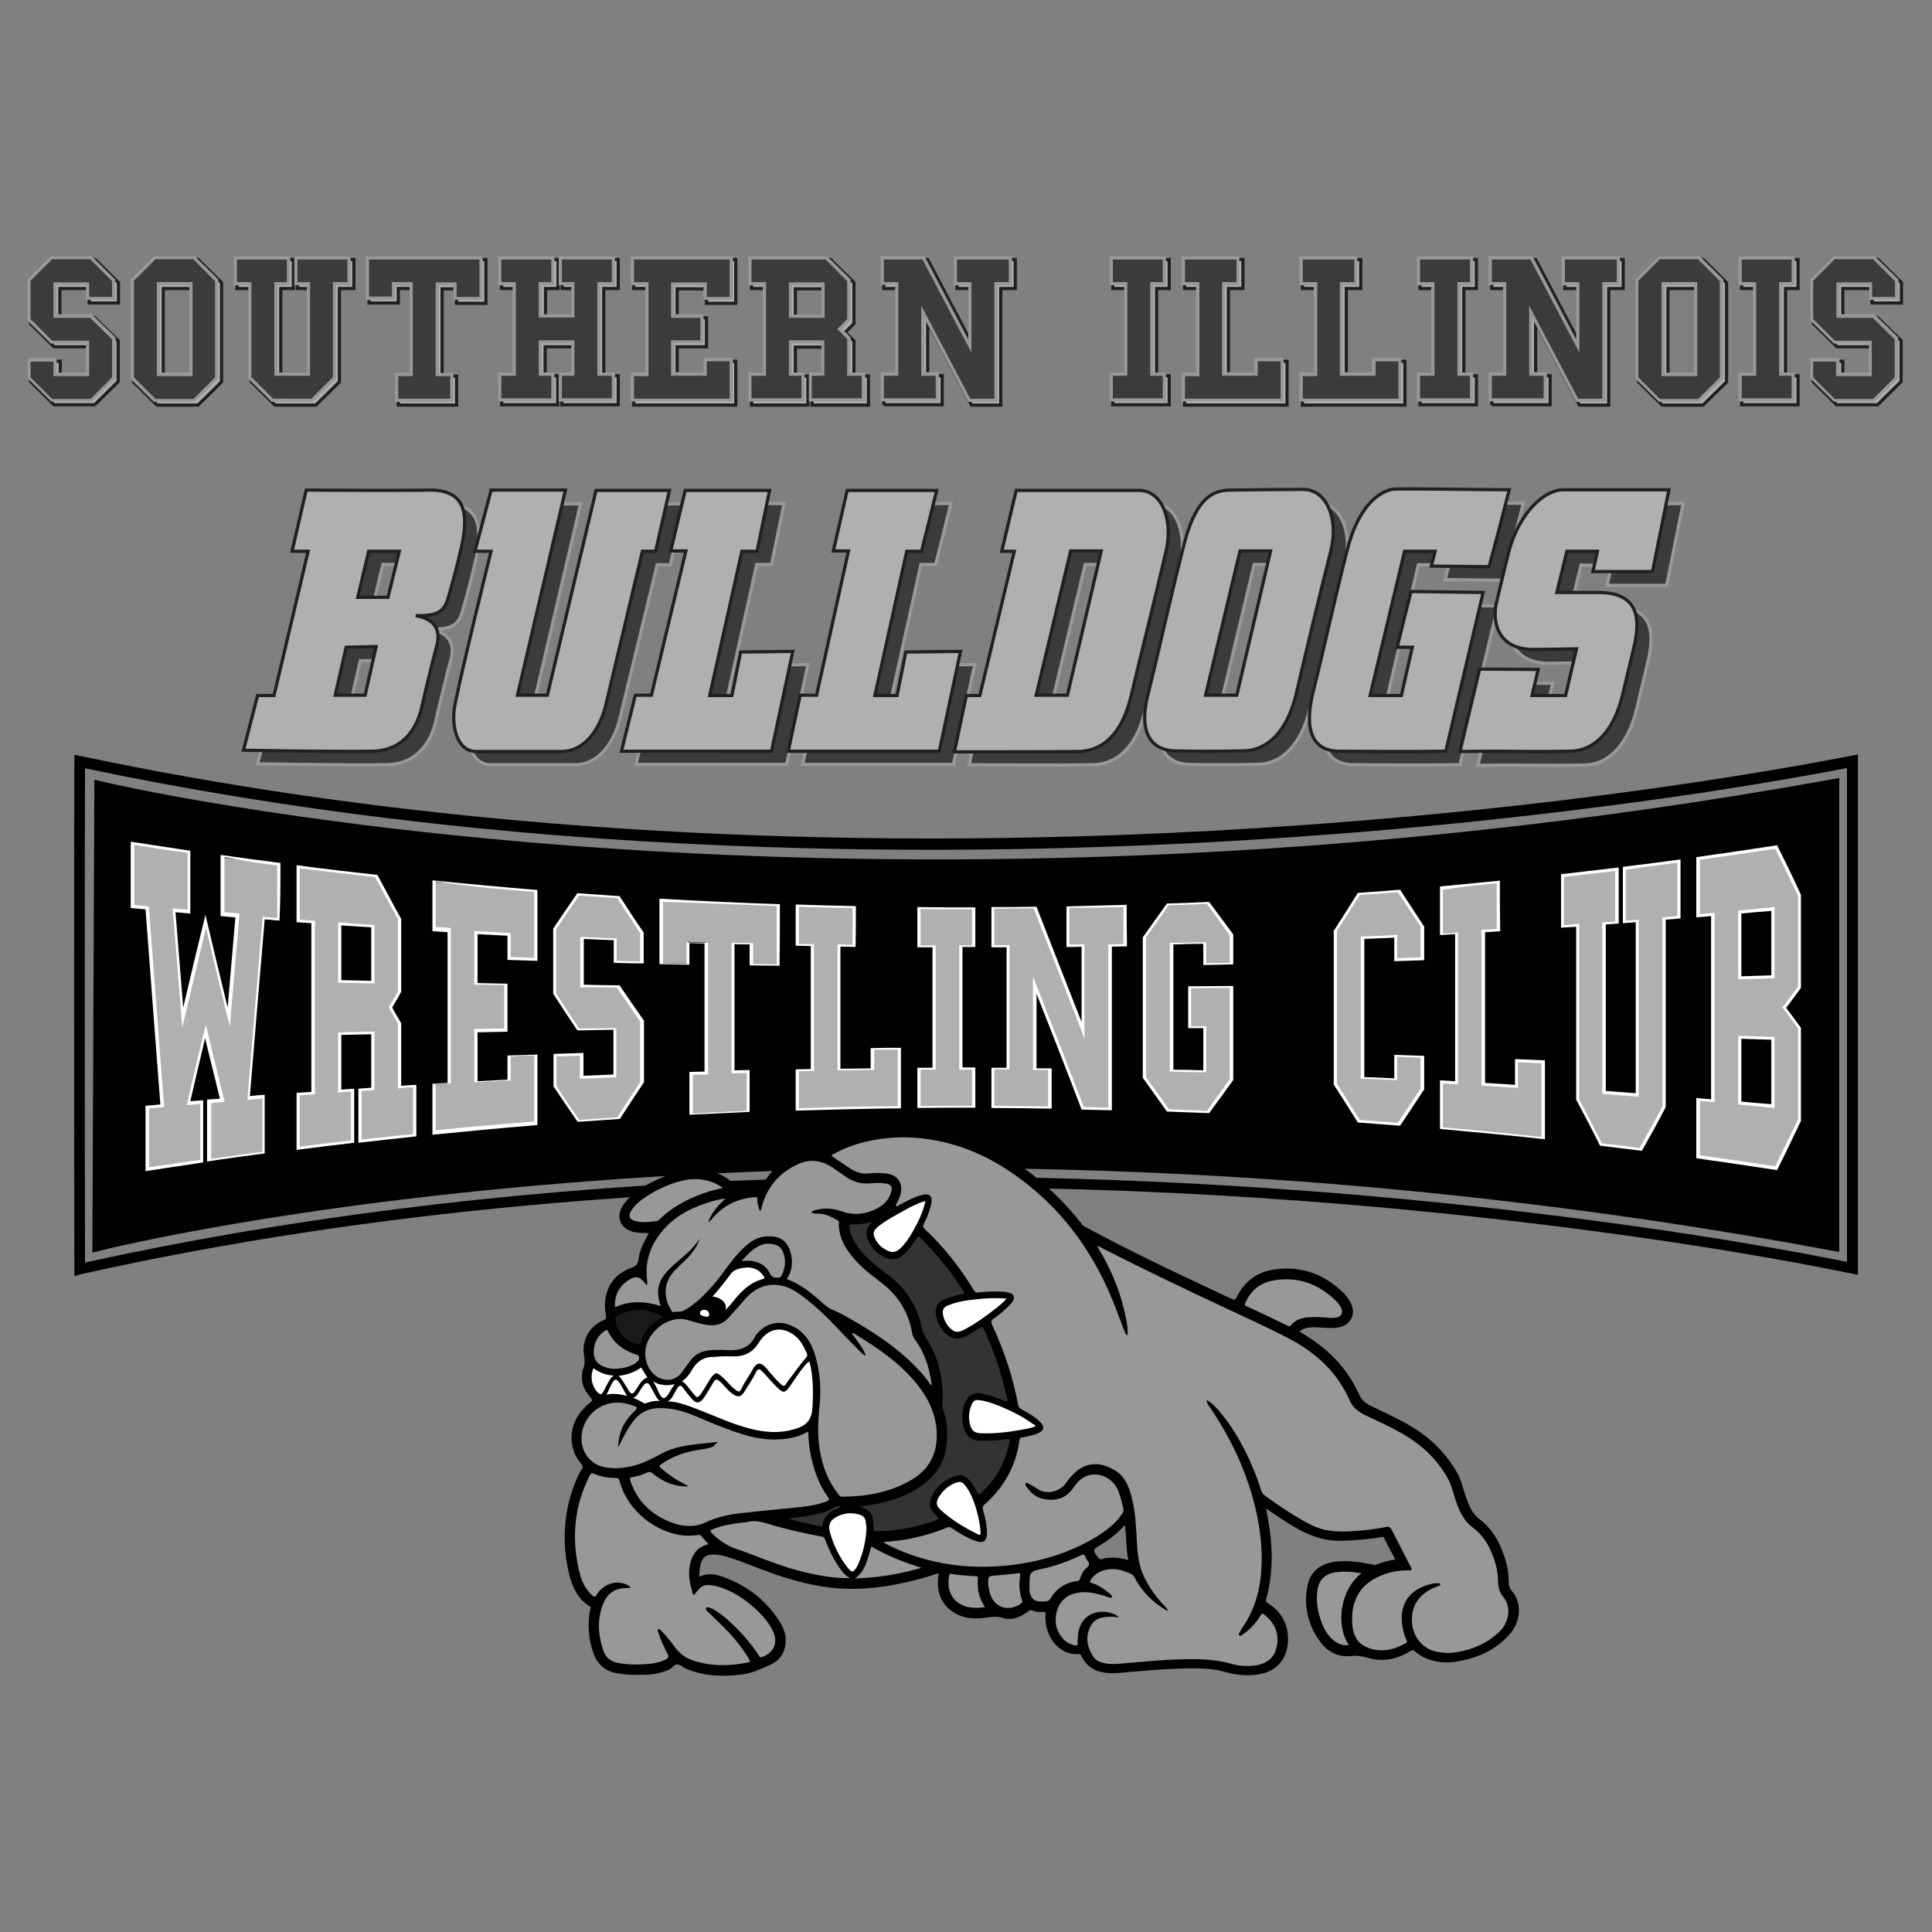 <?xml version="1.0" encoding="utf-8"?>
<!-- Generator: Adobe Illustrator 26.5.0, SVG Export Plug-In . SVG Version: 6.00 Build 0)  -->
<svg version="1.1" id="BD-Banner-Logo" xmlns="http://www.w3.org/2000/svg" xmlns:xlink="http://www.w3.org/1999/xlink" x="0px"
	 y="0px" viewBox="0 0 600 600" style="enable-background:new 0 0 600 600;" xml:space="preserve">
<rect x="0" y="0" width="600" height="600" fill="#808080" stroke="none"/>
<style type="text/css">
	.st0{opacity:0;fill:none;}
	.st1{fill:#010101;stroke:#010101;stroke-width:5;stroke-miterlimit:10;}
	.st2{fill:#B0B0B0;}
	.st3{fill:#FFFFFF;}
	.st4{fill:#010101;}
	.st5{fill:#989898;}
	.st6{fill:#333333;}
	.st7{fill:#191919;}
	.st8{fill:#3A3B3A;stroke:#989898;stroke-miterlimit:10;}
	.st9{fill:#B0B0B0;stroke:#231F20;stroke-miterlimit:10;}
	.st10{fill:#3A3B3A;}
</style>
<rect id="Background" class="st0" width="600" height="600"/>
<g id="Banner-Logo">
	<g id="BD_Wrestling_Logo">
		<g id="Banner">
			<path id="Banner-Background" class="st1" d="M31.8,245.3l-0.6,140.5c0,0,228.5-57.5,537.5,0c0,0,0-93.2,0-141.2
				C262.1,300,31.8,245.3,31.8,245.3z"/>
			<path id="Banner-Rim" d="M23.1,396.3l0-2.1c-0.1-47.2-0.1-137,0-157.7l0-2.1l2,0.4c92.1,19.5,184.8,25.6,264.3,25.6
				c41.9,0,80.2-1.7,112.8-4c53.4-3.7,97.6-9.4,125.2-13.6c29.9-4.5,47.4-8.1,47.6-8.1l2-0.4v161.6l-2-0.4c-0.2,0-17.7-3.8-47.6-8.5
				c-27.6-4.3-71.8-10.3-125.2-14.2c-32.3-2.4-70.3-4.1-111.9-4.1c-79.7,0-172.7,6.4-265.1,27L23.1,396.3z M26.4,238.6
				c-0.1,23.6-0.1,107.3,0,153.5c61.8-13.6,128.8-22.1,199.4-25.3c57-2.5,116.5-1.6,176.7,2.8c53.5,3.9,97.8,9.9,125.4,14.2
				c24.2,3.8,40.3,7,45.7,8.1V238.5c-5.4,1.1-21.5,4.1-45.7,7.8c-27.7,4.1-71.9,9.9-125.4,13.6c-60.2,4.2-119.6,5.1-176.6,2.7
				C155.3,259.7,88.2,251.6,26.4,238.6z"/>
			<g id="WRESTLING-CLUB">
				<g>
					<g id="W-WRESTLING_00000083793163176090642370000001255325858078298785_">
						<path class="st2" d="M65.1,360.3c0-6.1,0-12.1,0-18.2c1.4-0.1,2.7-0.2,4.1-0.4c-1.8-7-3.5-14.1-5.3-21.3
							c-1.8,7.3-3.5,14.7-5.3,22.3c1.4-0.1,2.7-0.2,4.1-0.4c0,6.1,0,12.2,0,18.3c-5.6,0.8-11.3,1.6-16.9,2.5c0-6.4,0-12.9,0-19.3
							c1.6-0.1,3.1-0.3,4.7-0.4c-1.6-20.2-3.1-40.7-4.7-61.4c-1.5-0.1-3.1-0.3-4.6-0.4c0-6.5,0-13.1,0-19.6
							c5.8,0.9,11.7,1.8,17.5,2.7c0,6.2,0,12.4,0,18.6c-1.6-0.1-3.1-0.3-4.7-0.4c0.9,11.2,1.8,22.3,2.7,33.4
							c2.4-10.2,4.8-20.1,7.1-29.9c2.4,10.1,4.8,20,7.1,29.8c0.9-10.6,1.8-21.1,2.7-31.5c-1.6-0.1-3.1-0.3-4.7-0.4c0-6,0-12,0-18
							c5.9,0.8,11.7,1.6,17.6,2.4c0,5.7,0,11.4,0,17.1c-1.5-0.1-3.1-0.2-4.6-0.4c-1.6,18.4-3.1,37-4.7,55.9c1.6-0.1,3.1-0.3,4.7-0.4
							c0,5.8,0,11.6,0,17.3C76.3,358.7,70.7,359.5,65.1,360.3z"/>
						<path class="st3" d="M86.1,268.8c0,5.4,0,10.8,0,16.3c-1.2-0.1-2.4-0.2-3.6-0.3c-0.3,0-0.6-0.1-0.9-0.1c0,0.3,0,0.5-0.1,0.8
							c-1.5,18.1-3.1,36.5-4.6,55.1c0,0.3-0.1,0.6-0.1,1c0.4,0,0.7-0.1,1.1-0.1c1.2-0.1,2.4-0.2,3.6-0.3c0,5.5,0,11,0,16.5
							c-5.3,0.7-10.6,1.4-15.9,2.2c0-5.8,0-11.5,0-17.3c1-0.1,2-0.2,3-0.3c0.4,0,0.8-0.1,1.2-0.1c-0.1-0.4-0.2-0.7-0.3-1.1
							c-1.5-6.2-3.1-12.4-4.6-18.8c-0.3-1.3-0.6-2.7-1-4c-0.3,1.3-0.6,2.7-1,4c-1.5,6.5-3.1,13-4.6,19.7c-0.1,0.4-0.2,0.8-0.3,1.2
							c0.4,0,0.8-0.1,1.2-0.1c1-0.1,2-0.2,3-0.3c0,5.8,0,11.6,0,17.4c-5.3,0.8-10.6,1.5-15.9,2.3c0-6.1,0-12.2,0-18.3
							c1.2-0.1,2.4-0.2,3.6-0.3c0.4,0,0.7-0.1,1.1-0.1c0-0.3-0.1-0.7-0.1-1c-1.5-19.8-3.1-40-4.6-60.4c0-0.3,0-0.6-0.1-0.9
							c-0.3,0-0.6-0.1-0.9-0.1c-1.2-0.1-2.4-0.2-3.6-0.4c0-6.2,0-12.4,0-18.6c5.5,0.9,11,1.7,16.6,2.5c0,5.9,0,11.8,0,17.6
							c-1.2-0.1-2.4-0.2-3.6-0.3c-0.4,0-0.7-0.1-1.1-0.1c0,0.3,0.1,0.7,0.1,1c0.8,10,1.6,19.9,2.4,29.7c0.2,2.1,0.3,4.2,0.5,6.3
							c0.5-2.1,1-4.1,1.5-6.2c2-8.4,3.9-16.7,5.9-24.8c2,8.4,3.9,16.7,5.9,24.8c0.5,2,1,4,1.5,5.9c0.2-2,0.3-4,0.5-6.1
							c0.8-9.4,1.6-18.7,2.4-28c0-0.3,0.1-0.6,0.1-1c-0.4,0-0.7-0.1-1.1-0.1c-1.2-0.1-2.4-0.2-3.6-0.3c0-5.7,0-11.4,0-17.1
							C75.1,267.3,80.6,268.1,86.1,268.8 M87.1,268c-6.2-0.8-12.4-1.6-18.6-2.5c0,6.3,0,12.6,0,19c1.5,0.1,3.1,0.3,4.6,0.4
							c-0.8,9.3-1.6,18.6-2.4,28c-2.3-9.4-4.6-19-6.9-28.8c-2.3,9.4-4.6,19-6.9,28.8c-0.8-9.8-1.6-19.7-2.4-29.6
							c1.5,0.1,3.1,0.3,4.6,0.4c0-6.5,0-13,0-19.5c-6.2-0.9-12.4-1.9-18.5-2.8c0,6.9,0,13.7,0,20.6c1.5,0.1,3.1,0.3,4.6,0.4
							c1.5,20.5,3.1,40.7,4.6,60.6c-1.5,0.1-3.1,0.3-4.6,0.4c0,6.8,0,13.6,0,20.3c6-0.9,11.9-1.8,17.9-2.7c0-6.4,0-12.8,0-19.3
							c-1.3,0.1-2.7,0.2-4,0.3c1.5-6.6,3.1-13.2,4.6-19.6c1.5,6.4,3.1,12.6,4.6,18.8c-1.3,0.1-2.7,0.2-4,0.3c0,6.4,0,12.8,0,19.2
							c6-0.9,11.9-1.7,17.9-2.5c0-6.1,0-12.1,0-18.2c-1.5,0.1-3.1,0.2-4.6,0.4c1.5-18.6,3.1-36.9,4.6-54.9c1.5,0.1,3.1,0.2,4.6,0.4
							C87.1,280,87.1,274,87.1,268C87.1,268,87.1,268,87.1,268z"/>
					</g>
					<g id="R-WRESTLING_00000003812265098527107190000016291016305971273895_">
						<path class="st2" d="M111.8,354.4c0-5.3,0-10.6,0-15.9c1.3-0.1,2.7-0.2,4-0.3c0-5.8,0-11.6,0-17.4c-3.4,0.1-6.9,0.1-10.3,0.2
							c0,6,0,11.9,0,17.9c1.3-0.1,2.7-0.2,4-0.3c0,5.3,0,10.7,0,16c-5.6,0.6-11.3,1.3-16.9,2c0-5.6,0-11.2,0-16.8
							c1.5-0.1,3.1-0.2,4.6-0.4c0-17.7,0-35.4,0-53.2c-1.5-0.1-3.1-0.2-4.6-0.4c0-5.6,0-11.2,0-16.8c8.1,1,16.2,2,24.3,2.9
							c2.4,4.6,4.8,9,7.3,13.4c0,7.5,0,15,0,22.5c-0.9,1.6-1.9,3.3-2.8,4.9c0.9,1.7,1.9,3.3,2.8,4.9c0,6.6,0,13.2,0,19.7
							c1.6-0.1,3.1-0.2,4.7-0.3c0,5.1,0,10.2,0,15.2C123.1,353.1,117.5,353.7,111.8,354.4z M105.5,304.8c3.4,0.1,6.9,0.2,10.3,0.2
							c0-5.8,0-11.6,0-17.4c-3.4-0.2-6.9-0.5-10.3-0.7C105.5,292.9,105.5,298.9,105.5,304.8z"/>
						<path class="st3" d="M116.5,272.4c2.4,4.5,4.7,8.8,7.1,13.1c0,7.5,0,14.9,0,22.4c-0.9,1.6-1.8,3.1-2.7,4.7
							c-0.1,0.1-0.1,0.2-0.2,0.3c0.1,0.1,0.1,0.2,0.2,0.3c0.9,1.6,1.8,3.2,2.7,4.7c0,6.4,0,12.9,0,19.3c0,0.3,0,0.5,0,0.8
							c0.3,0,0.7,0,1-0.1c1.2-0.1,2.4-0.2,3.7-0.2c0,4.8,0,9.6,0,14.5c-5.3,0.5-10.6,1.1-16,1.7c0-5,0-10.1,0-15.1
							c1-0.1,2-0.1,3-0.2c0.3,0,0.7,0,1-0.1c0-0.3,0-0.5,0-0.8c0-5.5,0-11,0-16.5c0-0.3,0-0.5,0-0.8c-0.3,0-0.7,0-1,0
							c-3.1,0.1-6.2,0.1-9.3,0.2c-0.3,0-0.7,0-1,0c0,0.3,0,0.6,0,0.8c0,5.7,0,11.4,0,17.1c0,0.3,0,0.6,0,0.8c0.3,0,0.7,0,1-0.1
							c1-0.1,2-0.1,3-0.2c0,5.1,0,10.2,0,15.2c-5.3,0.6-10.6,1.2-15.9,1.9c0-5.3,0-10.6,0-15.9c1.2-0.1,2.4-0.2,3.7-0.3
							c0.3,0,0.7-0.1,1-0.1c0-0.3,0-0.6,0-0.8c0-17.4,0-34.8,0-52.2c0-0.3,0-0.6,0-0.8c-0.3,0-0.7-0.1-1-0.1
							c-1.2-0.1-2.4-0.2-3.7-0.3c0-5.3,0-10.6,0-15.9C100.9,270.6,108.7,271.5,116.5,272.4 M105,305.2c0.3,0,0.7,0,1,0
							c3.1,0.1,6.2,0.1,9.3,0.2c0.3,0,0.7,0,1,0c0-0.3,0-0.5,0-0.8c0-5.5,0-11,0-16.5c0-0.3,0-0.5,0-0.8c-0.3,0-0.7,0-1-0.1
							c-3.1-0.2-6.2-0.4-9.3-0.7c-0.3,0-0.7,0-1-0.1c0,0.3,0,0.6,0,0.8c0,5.7,0,11.4,0,17.1C105,304.7,105,304.9,105,305.2
							 M117.2,271.7c-8.4-0.9-16.8-1.9-25.1-3c0,5.9,0,11.8,0,17.7c1.5,0.1,3.1,0.2,4.6,0.3c0,17.5,0,34.9,0,52.4
							c-1.5,0.1-3.1,0.2-4.6,0.3c0,5.9,0,11.8,0,17.7c6-0.8,12-1.5,17.9-2.2c0-5.6,0-11.2,0-16.8c-1.3,0.1-2.7,0.2-4,0.3
							c0-5.7,0-11.3,0-17c3.1-0.1,6.2-0.1,9.3-0.2c0,5.5,0,11.1,0,16.6c-1.3,0.1-2.7,0.2-4,0.3c0,5.6,0,11.2,0,16.8
							c6-0.7,12-1.3,18-2c0-5.3,0-10.7,0-16c-1.6,0.1-3.1,0.2-4.7,0.3c0-6.5,0-12.9,0-19.4c-0.9-1.6-1.9-3.2-2.8-4.9
							c0.9-1.6,1.9-3.2,2.8-4.9c0-7.5,0-15.1,0-22.6C122.1,280.9,119.7,276.3,117.2,271.7L117.2,271.7z M106,304.4
							c0-5.7,0-11.3,0-17c3.1,0.2,6.2,0.4,9.3,0.6c0,5.5,0,11.1,0,16.6C112.2,304.5,109.1,304.5,106,304.4
							C106,304.4,106,304.4,106,304.4z"/>
					</g>
					<g id="E-WRESTLING_00000153681616720891252270000006447637005386706313_">
						<path class="st2" d="M134.7,351.9c0-5,0-10,0-15c1.6-0.1,3.1-0.2,4.7-0.3c0-15.8,0-31.7,0-47.5c-1.6-0.1-3.1-0.2-4.7-0.3
							c0-5,0-10,0-15c10.5,1,21.1,2,31.6,2.8c0,7.1,0,14.1,0,21.2c-2.8-0.1-5.6-0.2-8.3-0.3c0-2.5,0-5,0-7.4
							c-3.4-0.2-6.9-0.4-10.3-0.6c0,5.3,0,10.7,0,16c3.1,0.1,6.2,0.1,9.3,0.2c0,4.7,0,9.5,0,14.2c-3.1,0.1-6.2,0.1-9.3,0.2
							c0,5.3,0,10.7,0,16c3.4-0.2,6.9-0.4,10.3-0.6c0-2.5,0-5,0-7.4c2.8-0.1,5.6-0.2,8.3-0.3c0,7.1,0,14.1,0,21.2
							C155.8,349.9,145.3,350.9,134.7,351.9z"/>
						<path class="st3" d="M165.9,277c0,6.8,0,13.7,0,20.5c-2.4-0.1-4.9-0.2-7.3-0.3c0-2.2,0-4.5,0-6.7c0-0.2,0-0.5,0-0.7
							c-0.3,0-0.7,0-1-0.1c-3.1-0.2-6.2-0.3-9.3-0.5c-0.3,0-0.7,0-1-0.1c0,0.2,0,0.5,0,0.7c0,5.1,0,10.2,0,15.3c0,0.2,0,0.5,0,0.7
							c0.3,0,0.7,0,1,0c2.8,0,5.5,0.1,8.3,0.1c0,4.5,0,9,0,13.5c-2.8,0-5.6,0.1-8.3,0.1c-0.3,0-0.7,0-1,0c0,0.2,0,0.5,0,0.7
							c0,5.1,0,10.2,0,15.3c0,0.2,0,0.5,0,0.7c0.3,0,0.7,0,1-0.1c3.1-0.2,6.2-0.3,9.3-0.5c0.3,0,0.7,0,1-0.1c0-0.2,0-0.5,0-0.7
							c0-2.2,0-4.5,0-6.7c2.4-0.1,4.9-0.2,7.3-0.3c0,6.8,0,13.7,0,20.5c-10.2,0.8-20.4,1.7-30.6,2.7c0-4.7,0-9.5,0-14.2
							c1.2-0.1,2.4-0.2,3.7-0.2c0.3,0,0.7,0,1-0.1c0-0.3,0-0.5,0-0.8c0-15.6,0-31.1,0-46.7c0-0.3,0-0.5,0-0.8c-0.3,0-0.7,0-1-0.1
							c-1.2-0.1-2.4-0.1-3.7-0.2c0-4.7,0-9.5,0-14.2C145.4,275.3,155.7,276.2,165.9,277 M166.9,276.4c-10.9-0.9-21.8-1.9-32.6-3
							c0,5.3,0,10.5,0,15.8c1.6,0.1,3.1,0.2,4.7,0.3c0,15.6,0,31.2,0,46.8c-1.6,0.1-3.1,0.2-4.7,0.3c0,5.3,0,10.5,0,15.8
							c10.9-1.1,21.7-2.1,32.6-3c0-7.3,0-14.6,0-21.9c-3.1,0.1-6.2,0.2-9.3,0.3c0,2.5,0,5,0,7.5c-3.1,0.2-6.2,0.3-9.3,0.5
							c0-5.1,0-10.2,0-15.2c3.1-0.1,6.2-0.1,9.3-0.2c0-5,0-9.9,0-14.9c-3.1-0.1-6.2-0.1-9.3-0.2c0-5.1,0-10.2,0-15.2
							c3.1,0.2,6.2,0.3,9.3,0.5c0,2.5,0,5,0,7.5c3.1,0.1,6.2,0.2,9.3,0.3C166.9,291,166.9,283.7,166.9,276.4
							C166.9,276.4,166.9,276.4,166.9,276.4z"/>
					</g>
					<g id="S-WRESTLING_00000044156871364080066600000015589501964573034386_">
						<path class="st2" d="M179.6,348.1c-2.4-3.5-4.9-7.1-7.3-10.7c0-3.2,0-6.4,0-9.7c2.8-0.1,5.6-0.2,8.3-0.3c0,2.4,0,4.7,0,7.1
							c3.4-0.2,6.9-0.3,10.3-0.4c0-4.9,0-9.7,0-14.6c-3.8,0-7.6,0.1-11.4,0.2c-2.4-3.7-4.9-7.4-7.3-11.2c0-6.7,0-13.4,0-20
							c2.4-3.6,4.9-7.2,7.3-10.7c4.1,0.3,8.3,0.6,12.4,0.8c2.4,3.8,4.9,7.5,7.3,11.1c0,3.1,0,6.1,0,9.2c-2.8-0.1-5.6-0.1-8.3-0.2
							c0-2.3,0-4.6,0-6.9c-3.4-0.1-6.9-0.3-10.3-0.4c0,5,0,9.9,0,14.9c3.7,0.1,7.5,0.1,11.2,0.1c2.5,3.6,4.9,7.2,7.4,10.8
							c0,6.3,0,12.7,0,19c-2.4,3.7-4.9,7.4-7.3,11.1C187.9,347.5,183.8,347.8,179.6,348.1z"/>
						<path class="st3" d="M191.7,278.9c2.4,3.7,4.7,7.3,7.1,10.9c0,2.9,0,5.9,0,8.8c-2.4-0.1-4.9-0.1-7.3-0.2c0-2.1,0-4.2,0-6.3
							c0-0.2,0-0.4,0-0.7c-0.3,0-0.7,0-1,0c-3.1-0.1-6.2-0.3-9.3-0.4c-0.3,0-0.7,0-1,0c0,0.2,0,0.5,0,0.7c0,4.7,0,9.5,0,14.2
							c0,0.2,0,0.5,0,0.7c0.3,0,0.7,0,1,0c3.5,0,7,0.1,10.4,0.1c2.4,3.6,4.8,7.1,7.2,10.5c0,6.3,0,12.6,0,18.9
							c-2.4,3.6-4.7,7.2-7.1,10.9c-3.9,0.3-7.9,0.5-11.8,0.8c-2.4-3.4-4.7-6.9-7.1-10.5c0-3.1,0-6.2,0-9.2c2.4-0.1,4.9-0.2,7.3-0.2
							c0,2.1,0,4.3,0,6.4c0,0.2,0,0.5,0,0.7c0.3,0,0.7,0,1,0c3.1-0.1,6.2-0.3,9.3-0.4c0.3,0,0.7,0,1,0c0-0.2,0-0.4,0-0.7
							c0-4.6,0-9.3,0-13.9c0-0.2,0-0.4,0-0.7c-0.3,0-0.7,0-1,0c-3.5,0-7,0.1-10.6,0.1c-2.4-3.6-4.7-7.2-7.1-10.9
							c0-6.6,0-13.2,0-19.9c2.4-3.5,4.7-7,7.1-10.5C183.9,278.4,187.8,278.7,191.7,278.9 M192.4,278.3c-4.4-0.3-8.7-0.6-13.1-0.9
							c-2.5,3.6-5,7.3-7.5,11c0,6.7,0,13.5,0,20.2c2.5,3.9,5,7.7,7.5,11.4c3.7-0.1,7.5-0.1,11.2-0.2c0,4.6,0,9.3,0,13.9
							c-3.1,0.1-6.2,0.3-9.3,0.4c0-2.4,0-4.7,0-7.1c-3.1,0.1-6.2,0.2-9.3,0.3c0,3.4,0,6.7,0,10.1c2.5,3.7,5,7.4,7.5,11
							c4.4-0.3,8.7-0.6,13.1-0.9c2.5-3.9,5-7.7,7.5-11.4c0-6.4,0-12.8,0-19.1c-2.5-3.6-5.1-7.3-7.6-11c-3.7,0-7.4-0.1-11.1-0.2
							c0-4.7,0-9.4,0-14.2c3.1,0.1,6.2,0.3,9.3,0.4c0,2.3,0,4.6,0,7c3.1,0.1,6.2,0.2,9.3,0.2c0-3.2,0-6.4,0-9.6
							C197.3,285.9,194.9,282.1,192.4,278.3C192.4,278.3,192.4,278.3,192.4,278.3z"/>
					</g>
					<g id="T-WRESTLING_00000088093559435509282110000008803938160471581603_">
						<path class="st2" d="M214.6,345.9c0-4.2,0-8.5,0-12.7c1.6,0,3.1-0.1,4.7-0.1c0-13.5,0-26.9,0-40.4c-1.9-0.1-3.8-0.1-5.7-0.2
							c0,2.2,0,4.5,0,6.7c-2.8-0.1-5.6-0.1-8.3-0.2c0-6.5,0-13.1,0-19.6c12.1,0.7,24.2,1.2,36.4,1.7c0,6.2,0,12.4,0,18.7
							c-2.8,0-5.6-0.1-8.3-0.1c0-2.2,0-4.3,0-6.5c-1.9,0-3.8-0.1-5.7-0.1c0,13.3,0,26.6,0,39.9c1.6,0,3.1-0.1,4.7-0.1
							c0,4.1,0,8.3,0,12.4C226.4,345.4,220.5,345.6,214.6,345.9z"/>
						<path class="st3" d="M241.2,281.4c0,6,0,12,0,18.1c-2.4,0-4.9-0.1-7.3-0.1c0-2,0-3.9,0-5.9c0-0.2,0-0.4,0-0.6
							c-0.3,0-0.7,0-1,0c-1.6,0-3.1-0.1-4.7-0.1c-0.3,0-0.7,0-1,0c0,0.2,0,0.4,0,0.6c0,13.1,0,26.2,0,39.3c0,0.2,0,0.4,0,0.6
							c0.3,0,0.7,0,1,0c1.2,0,2.4-0.1,3.7-0.1c0,3.9,0,7.8,0,11.8c-5.6,0.2-11.1,0.5-16.7,0.8c0-4,0-8,0-12c1.2,0,2.4-0.1,3.7-0.1
							c0.3,0,0.7,0,1,0c0-0.2,0-0.4,0-0.6c0-13.2,0-26.5,0-39.7c0-0.2,0-0.4,0-0.6c-0.3,0-0.7,0-1,0c-1.6,0-3.1-0.1-4.7-0.1
							c-0.3,0-0.7,0-1,0c0,0.2,0,0.4,0,0.6c0,2,0,4,0,6c-2.4-0.1-4.9-0.1-7.3-0.2c0-6.3,0-12.7,0-19
							C217.6,280.4,229.4,280.9,241.2,281.4 M242.2,280.8c-12.5-0.4-24.9-1-37.4-1.7c0,6.8,0,13.5,0,20.3c3.1,0.1,6.2,0.1,9.3,0.2
							c0-2.2,0-4.4,0-6.7c1.6,0,3.1,0.1,4.7,0.1c0,13.3,0,26.5,0,39.8c-1.6,0-3.1,0.1-4.7,0.1c0,4.4,0,8.9,0,13.3
							c6.2-0.3,12.5-0.6,18.7-0.9c0-4.3,0-8.7,0-13c-1.6,0-3.1,0.1-4.7,0.1c0-13.1,0-26.2,0-39.2c1.6,0,3.1,0.1,4.7,0.1
							c0,2.2,0,4.3,0,6.5c3.1,0.1,6.2,0.1,9.3,0.1C242.2,293.6,242.2,287.2,242.2,280.8C242.2,280.8,242.2,280.8,242.2,280.8z"/>
					</g>
					<g id="L-WRESTLING_00000095337130539707901190000002318055776665875636_">
						<path class="st2" d="M247.6,344.6c0-4.1,0-8.1,0-12.2c1.6,0,3.1-0.1,4.7-0.1c0-12.9,0-25.9,0-38.8c-1.6,0-3.1-0.1-4.7-0.1
							c0-4.1,0-8.1,0-12.2c5.9,0.2,11.8,0.3,17.7,0.5c0,4,0,8,0,12c-1.6,0-3.1,0-4.7-0.1c0,12.8,0,25.7,0,38.5
							c3.5,0,6.9-0.1,10.4-0.1c0-2.1,0-4.2,0-6.3c2.8,0,5.6,0,8.3-0.1c0,6.1,0,12.1,0,18.2C268.8,344,258.2,344.2,247.6,344.6z"/>
						<path class="st3" d="M264.8,282c0,3.8,0,7.6,0,11.4c-1.2,0-2.4,0-3.7-0.1c-0.3,0-0.7,0-1,0c0,0.2,0,0.4,0,0.6
							c0,12.6,0,25.3,0,37.9c0,0.2,0,0.4,0,0.6c0.3,0,0.7,0,1,0c3.1,0,6.2-0.1,9.4-0.1c0.3,0,0.7,0,1,0c0-0.2,0-0.4,0-0.6
							c0-1.9,0-3.8,0-5.7c2.4,0,4.9,0,7.3,0c0,5.8,0,11.7,0,17.5c-10.2,0.1-20.5,0.3-30.7,0.7c0-3.8,0-7.7,0-11.5
							c1.2,0,2.4,0,3.7-0.1c0.3,0,0.7,0,1,0c0-0.2,0-0.4,0-0.6c0-12.7,0-25.4,0-38.2c0-0.2,0-0.4,0-0.6c-0.3,0-0.7,0-1,0
							c-1.2,0-2.4,0-3.7-0.1c0-3.8,0-7.7,0-11.5C253.7,281.8,259.3,281.9,264.8,282 M265.8,281.4c-6.2-0.1-12.5-0.3-18.7-0.5
							c0,4.3,0,8.5,0,12.8c1.6,0,3.1,0.1,4.7,0.1c0,12.7,0,25.5,0,38.2c-1.6,0-3.1,0.1-4.7,0.1c0,4.3,0,8.5,0,12.8
							c10.9-0.3,21.8-0.6,32.7-0.7c0-6.3,0-12.5,0-18.8c-3.1,0-6.2,0-9.4,0.1c0,2.1,0,4.2,0,6.3c-3.1,0-6.2,0.1-9.4,0.1
							c0-12.6,0-25.3,0-37.9c1.6,0,3.1,0,4.7,0.1C265.8,289.8,265.8,285.6,265.8,281.4C265.8,281.4,265.8,281.4,265.8,281.4z"/>
					</g>
					<g id="I-WRESTLING_00000066473910909026655890000002717245276302401920_">
						<path class="st2" d="M285.3,343.8c0-4,0-7.9,0-11.9c1.6,0,3.1,0,4.7,0c0-12.7,0-25.3,0-38c-1.6,0-3.1,0-4.7,0
							c0-4,0-7.9,0-11.9c5.7,0,11.4,0.1,17,0.1c0,4,0,7.9,0,11.9c-1.3,0-2.7,0-4,0c0,12.7,0,25.3,0,38c1.3,0,2.7,0,4,0
							c0,4,0,7.9,0,11.9C296.7,343.7,291,343.8,285.3,343.8z"/>
						<path class="st3" d="M301.9,282.4c0,3.7,0,7.5,0,11.2c-1,0-2,0-3,0c-0.3,0-0.7,0-1,0c0,0.2,0,0.4,0,0.6c0,12.5,0,24.9,0,37.4
							c0,0.2,0,0.4,0,0.6c0.3,0,0.7,0,1,0c1,0,2,0,3,0c0,3.7,0,7.5,0,11.2c-5.3,0-10.7,0-16,0.1c0-3.8,0-7.5,0-11.3
							c1.2,0,2.4,0,3.7,0c0.3,0,0.7,0,1,0c0-0.2,0-0.4,0-0.6c0-12.5,0-24.9,0-37.4c0-0.2,0-0.4,0-0.6c-0.3,0-0.7,0-1,0
							c-1.2,0-2.4,0-3.7,0c0-3.8,0-7.5,0-11.3C291.2,282.4,296.5,282.4,301.9,282.4 M302.9,281.8c-6,0-12,0-18-0.1
							c0,4.2,0,8.3,0,12.5c1.6,0,3.1,0,4.7,0c0,12.5,0,24.9,0,37.4c-1.6,0-3.1,0-4.7,0c0,4.2,0,8.3,0,12.5c6-0.1,12-0.1,18-0.1
							c0-4.2,0-8.3,0-12.5c-1.3,0-2.7,0-4,0c0-12.5,0-24.9,0-37.4c1.3,0,2.7,0,4,0C302.9,290.1,302.9,285.9,302.9,281.8L302.9,281.8
							z"/>
					</g>
					<g id="N-WRESTLING_00000127724997089998161450000005072140427306518186_">
						<path class="st2" d="M336.3,344.1c-5-12.9-10-25.6-14.9-38.3c0,8.7,0,17.4,0,26.1c1.6,0,3.1,0,4.7,0c0,4,0,8,0,11.9
							c-5.9-0.1-11.8-0.2-17.7-0.2c0-4,0-7.9,0-11.9c1.6,0,3.1,0,4.7,0c0-12.7,0-25.4,0-38c-1.6,0-3.1,0-4.7,0c0-4,0-7.9,0-11.9
							c4.4,0,8.8-0.1,13.1-0.1c5,12.6,10,25.3,14.9,38.1c0-8.8,0-17.6,0-26.3c-1.6,0-3.1,0-4.7,0.1c0-4,0-8,0-12
							c5.9-0.1,11.8-0.3,17.7-0.4c0,4,0,8.1,0,12.1c-1.6,0-3.1,0.1-4.7,0.1c0,16.9,0,33.9,0,50.8
							C341.9,344.3,339.1,344.2,336.3,344.1z"/>
						<path class="st3" d="M348.9,281.7c0,3.8,0,7.7,0,11.5c-1.2,0-2.4,0-3.7,0.1c-0.3,0-0.7,0-1,0c0,0.2,0,0.4,0,0.6
							c0,16.7,0,33.4,0,50.1c-2.5-0.1-5-0.1-7.6-0.2c-4.6-12-9.2-23.8-13.8-35.5c-0.7-1.7-1.3-3.4-2-5c0,1.7,0,3.5,0,5.2
							c0,7.7,0,15.5,0,23.2c0,0.2,0,0.4,0,0.6c0.3,0,0.7,0,1,0c1.2,0,2.4,0,3.7,0c0,3.8,0,7.5,0,11.3c-5.6-0.1-11.1-0.1-16.7-0.2
							c0-3.8,0-7.5,0-11.3c1.2,0,2.4,0,3.7,0c0.3,0,0.7,0,1,0c0-0.2,0-0.4,0-0.6c0-12.5,0-25,0-37.4c0-0.2,0-0.4,0-0.6
							c-0.3,0-0.7,0-1,0c-1.2,0-2.4,0-3.7,0c0-3.8,0-7.5,0-11.3c4.1,0,8.2-0.1,12.2-0.1c4.6,11.7,9.2,23.4,13.8,35.3
							c0.7,1.7,1.3,3.4,2,5.1c0-1.7,0-3.5,0-5.2c0-7.8,0-15.6,0-23.4c0-0.2,0-0.4,0-0.6c-0.3,0-0.7,0-1,0c-1.2,0-2.4,0-3.7,0
							c0-3.8,0-7.6,0-11.4C337.8,282,343.4,281.8,348.9,281.7 M349.9,281c-6.2,0.2-12.5,0.3-18.7,0.5c0,4.2,0,8.4,0,12.6
							c1.6,0,3.1,0,4.7-0.1c0,7.8,0,15.6,0,23.4c-4.7-12-9.4-23.9-14-35.8c-4.7,0.1-9.4,0.1-14,0.1c0,4.2,0,8.3,0,12.5
							c1.6,0,3.1,0,4.7,0c0,12.5,0,24.9,0,37.4c-1.6,0-3.1,0-4.7,0c0,4.2,0,8.3,0,12.5c6.2,0,12.5,0.1,18.7,0.2c0-4.2,0-8.4,0-12.5
							c-1.6,0-3.1,0-4.7,0c0-7.7,0-15.5,0-23.2c4.7,11.9,9.4,23.9,14,36c3.1,0.1,6.2,0.1,9.4,0.2c0-16.9,0-33.9,0-50.8
							c1.6,0,3.1-0.1,4.7-0.1C349.9,289.5,349.9,285.3,349.9,281C349.9,281,349.9,281,349.9,281z"/>
					</g>
					<g id="G-WRESTLING_00000183247477652543828230000013857937971731349183_">
						<path class="st2" d="M362.7,344.9c-2.4-3.5-4.9-6.9-7.3-10.3c0-14.5,0-29,0-43.5c2.4-3.4,4.9-6.8,7.3-10.3
							c4.1-0.2,8.3-0.3,12.4-0.5c2.4,3.3,4.9,6.6,7.3,10c0,3,0,5.9,0,8.9c-2.8,0.1-5.6,0.1-8.3,0.2c0-2.2,0-4.4,0-6.6
							c-3.4,0.1-6.9,0.2-10.3,0.3c0,13.2,0,26.3,0,39.5c3.4,0.1,6.9,0.2,10.3,0.3c0-4.6,0-9.2,0-13.8c-1.6,0-3.1,0-4.7,0
							c0-4.1,0-8.3,0-12.4c4.3,0,8.7-0.1,13-0.1c0,9.6,0,19.2,0,28.8c-2.4,3.4-4.9,6.7-7.3,10C371,345.2,366.9,345.1,362.7,344.9z"
							/>
						<path class="st3" d="M374.8,280.7c2.4,3.2,4.7,6.5,7.1,9.8c0,2.8,0,5.7,0,8.5c-2.4,0.1-4.9,0.1-7.3,0.1c0-2,0-4,0-5.9
							c0-0.2,0-0.4,0-0.6c-0.3,0-0.7,0-1,0c-3.1,0.1-6.2,0.2-9.3,0.2c-0.3,0-0.7,0-1,0c0,0.2,0,0.4,0,0.6c0,12.9,0,25.9,0,38.8
							c0,0.2,0,0.4,0,0.6c0.3,0,0.7,0,1,0c3.1,0.1,6.2,0.2,9.3,0.2c0.3,0,0.7,0,1,0c0-0.2,0-0.4,0-0.6c0-4.4,0-8.8,0-13.1
							c0-0.2,0-0.4,0-0.6c-0.3,0-0.7,0-1,0c-1.2,0-2.4,0-3.7,0c0-3.9,0-7.9,0-11.8c4,0,8-0.1,12-0.1c0,9.5,0,18.9,0,28.4
							c-2.4,3.3-4.7,6.5-7.1,9.8c-3.9-0.2-7.9-0.3-11.8-0.5c-2.4-3.4-4.7-6.7-7.1-10c0-14.5,0-28.9,0-43.4c2.4-3.3,4.7-6.7,7.1-10
							C367,281.1,370.9,280.9,374.8,280.7 M375.5,280.1c-4.4,0.2-8.7,0.4-13.1,0.5c-2.5,3.5-5,7-7.5,10.5c0,14.5,0,29.1,0,43.6
							c2.5,3.5,5,7,7.5,10.5c4.4,0.2,8.7,0.3,13.1,0.5c2.5-3.4,5-6.8,7.5-10.3c0-9.7,0-19.5,0-29.2c-4.7,0-9.3,0.1-14,0.1
							c0,4.3,0,8.7,0,13c1.6,0,3.1,0,4.7,0c0,4.4,0,8.7,0,13.1c-3.1-0.1-6.2-0.2-9.3-0.2c0-13,0-25.9,0-38.9
							c3.1-0.1,6.2-0.2,9.3-0.2c0,2.2,0,4.4,0,6.6c3.1-0.1,6.2-0.1,9.3-0.2c0-3.1,0-6.2,0-9.3C380.5,286.9,378,283.4,375.5,280.1
							L375.5,280.1z"/>
					</g>
					<g id="C-WRESTLING_00000085957619560121607220000012869606980318571919_">
						<path class="st2" d="M422,348.2c-2.4-3.9-4.9-7.7-7.3-11.5c0-15.9,0-31.7,0-47.6c2.4-3.8,4.9-7.6,7.3-11.5
							c4.1-0.3,8.3-0.6,12.4-1c2.4,3.6,4.9,7.3,7.3,11c0,3.3,0,6.7,0,10c-2.8,0.1-5.6,0.2-8.3,0.3c0-2.4,0-4.9,0-7.3
							c-3.4,0.2-6.9,0.3-10.3,0.5c0,14.5,0,29,0,43.5c3.4,0.2,6.9,0.3,10.3,0.5c0-2.4,0-4.9,0-7.3c2.8,0.1,5.6,0.2,8.3,0.3
							c0,3.3,0,6.7,0,10c-2.4,3.7-4.9,7.4-7.3,11C430.3,348.8,426.2,348.5,422,348.2z"/>
						<path class="st3" d="M434.1,277.1c2.4,3.5,4.7,7.1,7.1,10.7c0,3.2,0,6.4,0,9.5c-2.4,0.1-4.9,0.2-7.3,0.3c0-2.2,0-4.4,0-6.6
							c0-0.2,0-0.5,0-0.7c-0.3,0-0.7,0-1,0.1c-3.1,0.2-6.2,0.3-9.3,0.4c-0.3,0-0.7,0-1,0c0,0.2,0,0.5,0,0.7c0,14.3,0,28.5,0,42.8
							c0,0.2,0,0.5,0,0.7c0.3,0,0.7,0,1,0c3.1,0.1,6.2,0.3,9.3,0.4c0.3,0,0.7,0,1,0.1c0-0.2,0-0.5,0-0.7c0-2.2,0-4.4,0-6.6
							c2.4,0.1,4.9,0.2,7.3,0.3c0,3.2,0,6.4,0,9.5c-2.4,3.6-4.7,7.2-7.1,10.7c-3.9-0.3-7.8-0.6-11.8-0.9c-2.4-3.8-4.7-7.5-7.1-11.2
							c0-15.8,0-31.7,0-47.5c2.4-3.7,4.7-7.4,7.1-11.2C426.3,277.7,430.2,277.4,434.1,277.1 M434.8,276.3c-4.4,0.4-8.7,0.7-13.1,1
							c-2.5,4-5,7.9-7.5,11.8c0,15.9,0,31.8,0,47.7c2.5,3.9,5,7.8,7.5,11.8c4.4,0.3,8.7,0.7,13.1,1c2.5-3.7,5-7.5,7.5-11.3
							c0-3.5,0-7,0-10.4c-3.1-0.1-6.2-0.2-9.3-0.3c0,2.4,0,4.9,0,7.3c-3.1-0.2-6.2-0.3-9.3-0.4c0-14.3,0-28.6,0-42.9
							c3.1-0.1,6.2-0.3,9.3-0.4c0,2.4,0,4.9,0,7.3c3.1-0.1,6.2-0.2,9.3-0.3c0-3.5,0-7,0-10.4C439.7,283.8,437.2,280,434.8,276.3
							C434.8,276.3,434.8,276.3,434.8,276.3z"/>
					</g>
					<g id="L-WRESTLING_00000017508159914811946770000009852581438253963196_">
						<path class="st2" d="M447.7,350.3c0-4.8,0-9.6,0-14.4c1.6,0.1,3.1,0.2,4.7,0.3c0-15.5,0-31,0-46.5c-1.6,0.1-3.1,0.2-4.7,0.3
							c0-4.8,0-9.6,0-14.4c5.9-0.5,11.8-1.1,17.6-1.7c0,5,0,10,0,15c-1.6,0.1-3.1,0.2-4.7,0.3c0,15.8,0,31.7,0,47.5
							c3.4,0.2,6.9,0.4,10.3,0.6c0-2.7,0-5.3,0-8c2.8,0.1,5.5,0.2,8.3,0.4c0,7.9,0,15.8,0,23.7C468.8,352.2,458.2,351.2,447.7,350.3
							z"/>
						<path class="st3" d="M464.8,274.3c0,4.7,0,9.5,0,14.2c-1.2,0.1-2.4,0.2-3.7,0.2c-0.3,0-0.7,0-1,0.1c0,0.3,0,0.5,0,0.8
							c0,15.6,0,31.1,0,46.7c0,0.3,0,0.5,0,0.8c0.3,0,0.7,0,1,0.1c3.1,0.2,6.2,0.4,9.3,0.6c0.3,0,0.7,0,1,0.1c0-0.3,0-0.5,0-0.8
							c0-2.4,0-4.8,0-7.2c2.4,0.1,4.9,0.2,7.3,0.3c0,7.6,0,15.3,0,22.9c-10.2-1.1-20.4-2.1-30.6-3c0-4.5,0-9.1,0-13.6
							c1.2,0.1,2.4,0.1,3.7,0.2c0.3,0,0.7,0,1,0.1c0-0.2,0-0.5,0-0.7c0-15.3,0-30.6,0-45.8c0-0.2,0-0.5,0-0.7c-0.3,0-0.7,0-1,0.1
							c-1.2,0.1-2.4,0.1-3.7,0.2c0-4.5,0-9.1,0-13.6C453.7,275.4,459.3,274.9,464.8,274.3 M465.8,273.5c-6.2,0.6-12.4,1.2-18.6,1.8
							c0,5,0,10,0,15.1c1.6-0.1,3.1-0.2,4.7-0.3c0,15.2,0,30.5,0,45.7c-1.6-0.1-3.1-0.2-4.7-0.3c0,5,0,10,0,15.1
							c10.9,1,21.8,2,32.6,3.2c0-8.2,0-16.4,0-24.5c-3.1-0.1-6.2-0.3-9.3-0.4c0,2.7,0,5.3,0,8c-3.1-0.2-6.2-0.4-9.3-0.6
							c0-15.6,0-31.2,0-46.8c1.6-0.1,3.1-0.2,4.7-0.3C465.8,284,465.8,278.7,465.8,273.5L465.8,273.5z"/>
					</g>
					<g id="U-WRESTLING_00000022546722740364764970000010357075933376038557_">
						<path class="st2" d="M497.2,355.4c-2.4-4.8-4.8-9.4-7.3-14c0-18,0-36.1,0-54.1c-1.6,0.1-3.1,0.2-4.7,0.3c0-5.3,0-10.5,0-15.8
							c5.7-0.6,11.3-1.3,16.9-2c0,5.5,0,11,0,16.6c-1.3,0.1-2.7,0.2-4,0.3c0,17.5,0,35,0,52.5c3.4,0.3,6.9,0.5,10.3,0.8
							c0-18,0-36,0-54c-1.3,0.1-2.7,0.2-4,0.3c0-5.6,0-11.1,0-16.7c5.6-0.7,11.3-1.4,16.9-2.2c0,5.8,0,11.7,0,17.5
							c-1.5,0.1-3.1,0.3-4.6,0.4c0,19.5,0,38.9,0,58.4c-2.4,4.5-4.8,8.9-7.3,13.2C505.4,356.4,501.3,355.9,497.2,355.4z"/>
						<path class="st3" d="M520.9,267.9c0,5.5,0,11.1,0,16.6c-1.2,0.1-2.4,0.2-3.6,0.3c-0.3,0-0.7,0.1-1,0.1c0,0.3,0,0.6,0,0.9
							c0,19.3,0,38.5,0,57.8c-2.4,4.4-4.7,8.7-7.1,12.9c-3.9-0.5-7.8-1-11.7-1.4c-2.4-4.6-4.7-9.2-7.1-13.7c0-17.9,0-35.8,0-53.7
							c0-0.3,0-0.5,0-0.8c-0.3,0-0.7,0-1,0.1c-1.2,0.1-2.4,0.2-3.7,0.3c0-5,0-10,0-15c5.3-0.6,10.6-1.2,15.9-1.8
							c0,5.2,0,10.5,0,15.7c-1,0.1-2,0.2-3,0.2c-0.3,0-0.7,0-1,0.1c0,0.3,0,0.6,0,0.8c0,17.2,0,34.4,0,51.6c0,0.3,0,0.6,0,0.8
							c0.3,0,0.7,0,1,0.1c3.1,0.2,6.2,0.5,9.3,0.7c0.3,0,0.7,0.1,1,0.1c0-0.3,0-0.6,0-0.9c0-17.7,0-35.5,0-53.2c0-0.3,0-0.6,0-0.9
							c-0.3,0-0.7,0.1-1,0.1c-1,0.1-2,0.2-3,0.2c0-5.3,0-10.6,0-15.8C510.3,269.3,515.6,268.6,520.9,267.9 M521.9,266.9
							c-6,0.8-11.9,1.6-17.9,2.3c0,5.8,0,11.7,0,17.5c1.3-0.1,2.7-0.2,4-0.3c0,17.7,0,35.4,0,53.1c-3.1-0.2-6.2-0.5-9.3-0.7
							c0-17.2,0-34.5,0-51.7c1.3-0.1,2.7-0.2,4-0.3c0-5.8,0-11.6,0-17.4c-6,0.7-12,1.4-17.9,2.1c0,5.5,0,11.1,0,16.6
							c1.6-0.1,3.1-0.2,4.7-0.3c0,17.9,0,35.8,0,53.7c2.5,4.7,5,9.4,7.4,14.3c4.3,0.5,8.7,1.1,13,1.6c2.5-4.4,5-8.9,7.4-13.6
							c0-19.4,0-38.8,0-58.2c1.5-0.1,3.1-0.2,4.6-0.4C521.9,279.1,521.9,273,521.9,266.9C521.9,266.9,521.9,266.9,521.9,266.9z"/>
					</g>
					<g id="B-WRESTLING_00000035516673069258234190000011052603399732288657_">
						<path class="st2" d="M527.4,359.3c0-5.9,0-11.9,0-17.8c1.5,0.1,3.1,0.3,4.6,0.4c0-19.3,0-38.6,0-57.9
							c-1.5,0.1-3.1,0.3-4.6,0.4c0-5.9,0-11.9,0-17.8c8.1-1.1,16.2-2.3,24.2-3.5c2.4,4.9,4.8,9.9,7.2,15c0,9.5,0,19,0,28.5
							c-1.6,2.1-3.2,4.3-4.8,6.3c1.6,2.1,3.2,4.2,4.8,6.3c0,9.5,0,19,0,28.5c-2.4,5.1-4.8,10.1-7.2,15
							C543.5,361.5,535.4,360.4,527.4,359.3z M540.3,342.6c3.4,0.3,6.8,0.6,10.3,0.9c0-7,0-14,0-21c-3.4-0.1-6.8-0.2-10.3-0.3
							C540.3,329,540.3,335.8,540.3,342.6z M540.3,303.7c3.4-0.1,6.8-0.2,10.3-0.3c0-7,0-14,0-21c-3.4,0.3-6.8,0.6-10.3,0.9
							C540.3,290.1,540.3,296.9,540.3,303.7z"/>
						<path class="st3" d="M551.3,263.6c2.4,4.8,4.7,9.6,7.1,14.6c0,9.4,0,18.8,0,28.2c-1.5,2-3,4-4.4,5.9c-0.2,0.2-0.3,0.4-0.5,0.6
							c0.2,0.2,0.3,0.4,0.5,0.6c1.5,1.9,3,3.9,4.4,5.9c0,9.4,0,18.8,0,28.2c-2.4,5-4.7,9.8-7.1,14.6c-7.8-1.2-15.6-2.3-23.4-3.4
							c0-5.6,0-11.3,0-16.9c1.2,0.1,2.4,0.2,3.6,0.3c0.3,0,0.7,0.1,1,0.1c0-0.3,0-0.6,0-0.9c0-19,0-38,0-57c0-0.3,0-0.6,0-0.9
							c-0.3,0-0.7,0.1-1,0.1c-1.2,0.1-2.4,0.2-3.6,0.3c0-5.6,0-11.3,0-16.9C535.7,265.9,543.5,264.8,551.3,263.6 M539.8,304.1
							c0.3,0,0.7,0,1,0c3.1-0.1,6.2-0.2,9.3-0.3c0.3,0,0.7,0,1,0c0-0.3,0-0.6,0-1c0-6.7,0-13.4,0-20.1c0-0.3,0-0.6,0-1
							c-0.3,0-0.7,0.1-1,0.1c-3.1,0.3-6.2,0.6-9.3,0.9c-0.3,0-0.7,0.1-1,0.1c0,0.3,0,0.6,0,0.9c0,6.5,0,13,0,19.4
							C539.8,303.5,539.8,303.8,539.8,304.1 M539.8,343c0.3,0,0.7,0.1,1,0.1c3.1,0.3,6.2,0.6,9.3,0.9c0.3,0,0.7,0.1,1,0.1
							c0-0.3,0-0.6,0-1c0-6.7,0-13.4,0-20.1c0-0.3,0-0.6,0-1c-0.3,0-0.7,0-1,0c-3.1-0.1-6.2-0.2-9.3-0.3c-0.3,0-0.7,0-1,0
							c0,0.3,0,0.6,0,0.9c0,6.5,0,13,0,19.4C539.8,342.4,539.8,342.7,539.8,343 M551.9,262.5c-8.3,1.3-16.7,2.5-25.1,3.7
							c0,6.2,0,12.5,0,18.7c1.5-0.1,3.1-0.3,4.6-0.4c0,19,0,37.9,0,56.9c-1.5-0.1-3.1-0.3-4.6-0.4c0,6.2,0,12.5,0,18.7
							c8.4,1.2,16.7,2.4,25.1,3.7c2.5-5,4.9-10.1,7.4-15.3c0-9.6,0-19.2,0-28.9c-1.5-2.1-3.1-4.2-4.6-6.2c1.5-2,3.1-4.1,4.6-6.2
							c0-9.6,0-19.2,0-28.9C556.9,272.6,554.4,267.5,551.9,262.5L551.9,262.5z M540.8,303.2c0-6.5,0-13,0-19.5
							c3.1-0.3,6.2-0.6,9.3-0.8c0,6.7,0,13.4,0,20C547,303,543.9,303.1,540.8,303.2C540.8,303.2,540.8,303.2,540.8,303.2z
							 M540.8,342.1c0-6.5,0-13,0-19.5c3.1,0.1,6.2,0.2,9.3,0.3c0,6.7,0,13.4,0,20C547,342.7,543.9,342.4,540.8,342.1
							C540.8,342.1,540.8,342.1,540.8,342.1z"/>
					</g>
				</g>
			</g>
		</g>
		<g id="BD-Body">
			<path id="Sillowette" class="st4" d="M469.6,494.2c-0.9-1-1.1-2.2-1.1-3.5c0-3.4-0.9-6.6-2.2-9.7c-1.5-3.6-3.6-6.8-6.8-9.2
				c-2.6-1.9-3.6-5-4.6-8c-0.7-2.1-1.2-4.4-2.3-6.3c-3.9-6.9-9.4-11.9-16.2-15.6c-3.5-1.9-7.1-3.6-10.7-5.3
				c-1.7-0.8-2.9-1.9-3.7-3.7c-2.9-6.3-7.1-11.4-12.6-15.5c-1.8-1.4-3.8-2.6-5.8-3.9c1.3-1.2,2.8-1.2,4.2-1.3c2.5,0,5,0.4,7.5,0.1
				c4.2-0.5,6.1-4.4,4-8c-0.6-1.1-1.3-2-2.2-2.9c-5.9-5.7-12.9-8.3-21.1-7.2c-5.1,0.7-9.1,3.3-11.6,8c-0.9,1.7-0.9,1.7-2.5,0.9
				c-15.1-7.1-30.2-14.1-44.9-22.1c-0.4-0.2-0.7-0.4-1-0.8c-5.2-6.7-11.2-12.5-18-17.4c-14-10.1-29.5-14.8-46.7-11.9
				c-5.9,1-11.5,2.8-16.4,6.5c-0.3,0.2-0.6,0.2-0.9,0.2c-2.2-0.3-4.3,0.1-6.3,0.8c-4.8,1.8-8.4,5-10.8,9.6c-0.2,0.3-0.2,0.7-0.8,0.6
				c-2.1-0.3-4.3-0.2-6.4-0.1c-0.6,0-1.1-0.1-1.5-0.6c-4.2-4-9.3-5.3-15-4.5c-4,0.6-7.7,2.2-11.3,4c-2.9,1.5-5.5,3.3-7.6,5.8
				c-1,1.2-1.8,2.5-1.9,4.1c-0.2,2.8,1.7,4.8,4.9,5.4c1.4,0.2,2.7,0.2,4.2,0.3c-0.2,0.4-0.4,0.7-0.5,0.9c-1.3,2.3-2.4,4.6-2.7,7.2
				c-0.2,1.5-0.8,2.1-2.2,2.6c-4.1,1.5-6.9,4.3-7.9,8.7c-0.5,2.1-0.4,4.1,0,6.2c0.1,0.8-0.1,1.1-0.8,1.4c-4.5,2-6.8,6.2-6,11.1
				c0.2,1.4,0.3,2.7-0.3,4c-0.2,0.4-0.3,1-0.3,1.5c-0.4,2.8,0.6,5.1,2.4,7.2c0.9,1.1,0.9,1.1-0.2,2c-0.6,0.5-1.2,1-1.7,1.6
				c-4.7,4.8-5.1,12.1-0.9,17.1c0.7,0.8,0.7,1.3,0.1,2.1c-0.5,0.7-0.8,1.4-1.2,2.2c-4.3,9.8-5,20-2.5,30.3c1,4,2.8,7.6,6.4,9.8
				c0.5,0.3,0.2,0.6,0.1,0.9c-0.9,4.6-0.6,9.1,1,13.6c1.1,3.2,3.3,5.3,6.6,6.1c3.3,0.7,6.6,0.7,9.9,0.6c2.4-0.1,4.8-0.6,7-1.6
				c1-0.4,1.6-1.7,2.6-1.6c1,0.1,1.8,1,2.8,1.4c5.6,2.3,11.5,2.5,17.4,1.7c3-0.4,5.7-1.7,8.4-2.9c3.1-1.3,4.9-3.8,5-7.4
				c0.1-2.3-0.8-4.4-2-6.3c-3.9-6-9.1-10.3-15.7-13c-2.9-1.2-5.9-2.3-9.1-0.7c-0.1-1.6,0.1-3.1,0.6-4.6c0.6-1.5,1.6-2.2,3.2-2.3
				c1.8-0.1,3.5,0.3,5.2,0.8c5,1.6,9.8,3.7,14.7,5.4c6,2,12.1,3.6,18.4,4.2c6.8,0.6,13.6,0,20.2-1.4c4-0.8,8-1.9,11.9-3.2
				c0.1,0.2,0.1,0.2,0.1,0.2c-0.1,0.5-0.1,1.1-0.2,1.6c-0.3,4.3,1.1,7.9,4.8,10.3c2.4,1.6,5.1,2,8,1.9c2.5-0.1,4.9-1,7.5-0.1
				c2.8,0.9,5.4-0.4,7.8-2.1c0.3-0.2,0.6-0.5,1.1-0.3c1,0.5,2.2,0.6,3.3,0.5c0.7-0.1,1,0,0.9,0.9c-0.1,0.6,0,1.2,0,1.8
				c0.5,6.2,4.9,10.8,10.4,10.4c0.5,0,0.6,0.3,0.8,0.7c1.3,2.7,3.4,4.3,6.3,4.9c1.9,0.4,3.8,0.4,5.6,0.2c6.1-0.5,12.2-1.1,18.3-1.3
				c3.7-0.1,7.3-0.2,11,0.3c2.3,0.3,4.5,1.2,6.9,1.5c3,0.4,6,0.4,8.9-0.5c5.8-1.9,7.6-7.2,7-12.3c-0.5-4.1-2.7-7.1-6.1-9.3
				c-0.4-0.3-0.8-0.5-0.6-1.2c2.2-7.8,2.1-15.8,0.8-23.7c-0.2-1.4-0.5-2.8-0.8-4.5c2.9,2,5.6,3.8,8.4,5.5c4.5,2.7,9.3,4.6,14.7,4.5
				c4.2-0.1,8.4-0.4,12.5-1.1c0.4-0.1,0.7-0.3,1,0.2c1.1,2.2,2.3,4.4,3.5,6.7c-2.2,0.4-4.2,0.9-6.1,1.7c-0.3,0.1-0.6,0-0.9-0.1
				c-3.9-0.8-7.8-1.4-11.7-0.9c-4.5,0.6-7.6,3-8.5,7.2c-1.3,6.3,0,12.2,3.7,17.4c2.3,3.2,5.5,5.1,9.5,4.7c1.9-0.2,3.5,0,5.3,0.5
				c4.7,1.5,9.3,0.5,13.5-2.1c0.6-0.3,0.9-0.3,1.3,0.1c0.8,0.8,1.7,1.3,2.6,1.8c3.6,1.8,7.3,2,11.1,1.3c6-1.1,11.3-3.5,15.5-8.1
				C472.5,503.8,472.6,497.5,469.6,494.2z M342.1,484.2c-0.3,0.1-0.6,0-0.9-0.3c-0.2-0.2-0.3-0.4-0.5-0.6c-1.3-1.8-1.3-2.1,0.6-3.2
				c2.8-1.7,5.4-3.6,7.6-6c0.1-0.1,0.3-0.2,0.5-0.4c0.4,3.6,0.3,7.2,1,10.8C347.7,483.7,344.9,483.4,342.1,484.2z"/>
			<g id="Gray_Parts">
				<g id="Leg_and_Paw_Parts">
					<path id="Leg_and_Paw" class="st5" d="M215.5,495.3c0.1,0,0.1-0.1,0.2-0.1c2.1-3,3.2-3.4,6.7-2.6c4.8,1.2,8.8,3.9,12.4,7.2
						c2.1,2,4.1,4.2,5.3,6.9c1.6,3.5,0.2,6.6-3.4,7.9c-0.5,0.2-0.8,0.1-1-0.4c-2.8-4.3-6.2-8.1-10-11.4c-1.3-1.1-2.7-2.2-4.1-3
						c-0.4-0.2-0.8-0.4-1.2-0.5c-0.4-0.1-0.8-0.3-1.1,0.1c-0.3,0.4,0.1,0.8,0.4,1c1.2,1.2,2.4,2.3,3.6,3.5c3.6,3.4,6.8,7.1,9.3,11.3
						c0.4,0.6,0.4,1-0.4,1.1c-5.7,1.2-11.4,1.2-16.9-0.6c-2.2-0.7-4.1-2-5.6-4c-1.3-1.8-2.7-3.6-4.3-5.2c-0.2-0.2-0.5-0.7-0.9-0.5
						c-0.4,0.2-0.2,0.7,0,1.1c0.7,2.3,1.7,4.4,2.8,6.5c0.5,0.9,0.2,1.4-0.6,1.8c-1.4,0.7-3,1.1-4.6,1.3c-3.4,0.3-6.9,0.4-10.3-0.3
						c-2.2-0.4-3.8-1.7-4.5-4c-1.6-4.9-1.9-9.7,0.1-14.5c1.2-2.9,3.4-4.6,6.7-4.7c0.6,0,1.2-0.1,1.9-0.2c-2.5-2.1-6.3-2-8.9,0.2
						c-0.7,0.6-1.4,1.3-1.9,2.2c-0.3,0.6-0.6,0.6-1.1,0.2c-2-1.7-3.2-3.9-3.9-6.4c-2.8-10.5-2.1-20.7,2.7-30.5
						c0.7-1.4,0.7-1.3,2.1-0.8c2,0.8,4.1,1.1,6.2,1.1c0.7,0,1,0.2,1.2,0.9c2.5,9.5,11.5,16.2,20.2,17c1.4,0.1,2.8,0,4.2-0.2
						c0.3,0,0.6-0.1,0.9,0.2c0.7,0.9,1.5,1.7,2.3,2.6c-0.7,0.3-1.4,0.5-2,0.8c-1.9,1-2.9,2.7-3.5,4.7c-0.9,3.1-0.5,6.2,0.5,9.2
						C215,494.7,215.1,495.1,215.5,495.3z"/>
					<path id="Paw_Part" class="st5" d="M305.9,499.1c-2.8,0.4-5.4,0.4-7.8-1c-3.2-1.9-4-5.4-3.3-8.9c0.1-0.5,0.3-0.5,0.7-0.4
						c2.5,0.4,5.1,0.6,7.6,0.7c0.5,0,0.7,0.2,0.6,0.7C303.4,493.4,304,496.3,305.9,499.1z"/>
					<path id="Paw_Part_00000005254885933849666250000003107378698027715492_" class="st5" d="M422.8,488.6
						c-6.4,4.9-8.2,15.8-3.9,22.3c-1.9,0.2-3.4-0.4-4.8-1.5c-1.9-1.6-3.1-3.8-3.9-6.2c-1-2.9-1.5-5.9-1.1-9c0.4-3.4,2.1-5.2,5.4-5.9
						C417.3,487.9,420,488.1,422.8,488.6z"/>
					<path id="Paw_Part_00000147220389038550254280000011505495240346232962_" class="st5" d="M319.7,492.4c0.1-4.4,0.1-4.3,4-5.2
						c4.2-0.9,8.2-2.4,12-4.2c0.7-0.3,1.1-0.4,1.4,0.5c0.1,0.4,0.3,0.8,0.5,1c0.9,0.9,0.8,1.6-0.2,2.5c-1.1,0.8-1.6,2.1-2,3.3
						c-0.1,0.5-0.4,0.7-0.9,0.7c-3.7,0.5-6.4,2.3-8.3,5.5c-0.2,0.4-0.5,0.6-1,0.7c-0.9,0.2-1.8,0.2-2.8,0.1
						c-1.6-0.2-2.5-1.5-2.7-3.5C319.7,493.3,319.7,492.7,319.7,492.4z"/>
					<path id="Paw_Part_00000129177242370734486720000006181314005343418518_" class="st5" d="M306.9,491.7c0-2.3,0-2.2,2.2-2.4
						c2.3-0.2,4.7-0.4,7-0.7c0.8-0.1,0.8,0.2,0.7,0.8c-0.3,2-0.3,4.1,0.2,6.1c0,0.2,0.1,0.3,0.1,0.5c0.6,1.7,0.6,1.7-1,2.6
						c-4.3,2.2-8.5-0.4-9-5.5C306.9,492.6,306.9,492.1,306.9,491.7z"/>
				</g>
				<g id="Chest">
					<path id="Chest_Part" class="st5" d="M264,490.1c-5.8,0.1-11.5-1.1-17-2.6c-6.3-1.7-12.2-4.4-18.4-6.5c-3-1-5.3-2.7-7.5-4.8
						c-0.7-0.7-0.5-1,0.3-1.3c2.8-1.2,5.8-1.6,8.8-2c0.6-0.1,1.2-0.1,1.8-0.2c3.2-0.9,6.1,0.5,9.1,1.3c4.7,1.3,9.4,2.3,14.1,3.2
						c0.5,0.1,0.8,0.3,1,0.8c1,2.7,2.2,5.3,3.7,7.7C261.1,487.5,262.2,489.2,264,490.1z"/>
					<path id="Chest_Part_00000064354729281083990970000012564295147744032405_" class="st5" d="M265.5,490.2
						c3.5-2.4,3.9-6.3,5.1-9.9c4.9,2.8,10,4.9,15.6,6.6C279.3,488.9,272.5,490,265.5,490.2z"/>
				</g>
				<path id="Tail" class="st5" d="M410.8,409.1c-2-0.1-4-0.2-6,0.2c-1.5,0.3-2.8,1-3.8,2.2c-0.3,0.4-0.6,0.5-1.1,0.2
					c-4.2-2-8.5-4.1-12.7-6c-0.7-0.3-0.7-0.6-0.4-1.2c1.8-4,4.9-6.3,9-6.9c7.4-1.2,13.8,1.2,19.1,6.4c0.7,0.7,1.2,1.4,1.6,2.2
					c0.7,1.5,0.1,2.8-1.6,3c-0.7,0.1-1.4,0.1-2.1,0.1C412.1,409.2,411.5,409.1,410.8,409.1z"/>
				<path id="Body" class="st5" d="M466.8,495.9c-1.2-1.4-1.5-3.2-1.6-5c0-3.8-1.2-7.3-2.9-10.7c-1.2-2.3-2.8-4.2-4.9-5.8
					c-3.1-2.3-4.5-5.8-5.6-9.3c-0.7-2.2-1.2-4.4-2.4-6.4c-3.2-5.5-7.7-9.8-13.1-13c-4-2.4-8.3-4.3-12.5-6.3c-2-1-3.7-2.3-4.6-4.4
					c-3.7-8.4-9.9-14.4-17.8-18.7c-7.1-3.8-14.5-7.1-21.7-10.5c-12.2-5.7-24.3-11.5-36.3-17.6c-0.8-0.4-1.7-0.9-2.5-1.3
					c-0.1,0.3,0,0.5,0.1,0.6c4.4,7.1,7.4,14.8,8.9,23c0.2,1.4,0.5,2.8,0.2,4.2c-0.5-0.2-0.6-0.7-0.8-1.1c-0.7-1.7-1.3-3.5-2-5.2
					c-5.7-15.8-14.5-29.5-27.6-40.1c-8.9-7.2-18.7-12.4-30.1-14.3c-7.5-1.3-15-1-22.4,1c-2.9,0.8-5.7,1.9-8.3,3.4
					c-0.2,0.1-1.1,0.2-0.3,0.8c1.8,1.3,3.7,2.5,5.6,3.8c1.8,1.1,3.6,1.7,5.8,1.4c1.9-0.2,3.8-0.2,5.7,0.1c3,0.5,4.6,2.8,4.1,5.8
					c-0.2,1.2-0.7,2.2-1.2,3.2c-0.1,0.3-0.6,0.5-0.3,0.9c0.4,0.5,0.7,0,1-0.2c2.3-1.2,4.6-2.5,7.1-3.1c2.3-0.6,3.3,0.4,2.8,2.7
					c-0.4,2.2-1.3,4.3-2.3,6.3c-0.3,0.6-0.3,1,0.2,1.5c6,5.6,11.1,12.1,15.4,19.2c0.3,0.5,0.6,0.6,1.1,0.6c1.5-0.1,3-0.3,4.6-0.3
					c1.9,0,3.8-0.1,5.6,0.5c1.1,0.4,1.4,1.4,0.8,2.4c-0.4,0.7-1,1.2-1.5,1.8c-1.4,1.3-2.9,2.6-4.5,3.7c-0.8,0.5-0.9,1-0.5,1.9
					c3.7,8,6.5,16.2,8.1,24.9c0.1,0.6,0.4,1,0.9,1.3c2.1,1.1,4.2,2.3,5.9,4c1.5,1.5,1.3,2.7-0.6,3.5c-1.6,0.7-3.3,1-5,1.3
					c-0.5,0.1-0.8,0.3-0.8,0.9c-1.1,8.1-4.9,14.7-10.9,20c-0.6,0.5-0.6,1-0.4,1.7c0.7,2.5,1.3,4.9,1.2,7.5c-0.1,2-1.1,2.8-3,2.2
					c-0.4-0.1-0.9-0.3-1.3-0.4c-2.3-1-4.5-2.3-6.6-3.7c-0.5-0.4-0.9-0.4-1.5-0.2c-3.3,1.4-6.7,2.4-10.2,3.2c-3,0.7-6.1,1-9.6,1.3
					c0.5,0.3,0.7,0.4,0.9,0.6c7.4,3.8,15.3,6,23.5,6.8c6,0.5,12,0.3,18-0.6c8.8-1.4,17.1-4.2,24.7-9c2.7-1.8,5.3-3.8,7.1-6.6
					c0.2-0.4,0.5-0.7,0.4-1.3c-0.4-2-0.9-4-1.7-6c-2-4.9-9-7.1-13-1.9c-0.3,0.4-0.7,0.8-0.9,1.2c-2.2,3.2-5.2,4.1-8.9,3.5
					c-2.5-0.4-4.3-1.9-5.7-4c-0.2-0.3-0.4-0.7-0.1-1c0.3-0.3,0.6,0,0.9,0.2c1,0.5,1.9,1.1,2.9,1.7c2.9,1.9,7,0.6,8.7-2
					c0.5-0.7,1-1.4,1.6-2c3.8-4.4,8.5-4.9,13.5-1.9c3,1.8,4.4,4.9,5.2,8.2c1.3,4.8,1.4,9.7,1.7,14.5c0.2,3.1,0.5,6.1,1.6,9
					c1.6,4,4.1,7.4,7,10.5c0.4,0.4,0.8,0.8,1.1,1.5c-0.4-0.1-0.5-0.2-0.7-0.3c-4.2-2.4-7.4-5.7-9.7-10c-0.2-0.4-0.4-0.7-0.8-1
					c-2.4-1.2-4.8-2-7.5-1.6c-2.2,0.3-4.1,1.3-5.4,3.3c-0.3,0.5-0.3,0.7,0.3,0.9c2,0.6,3.8,1.8,5.4,3.1c0.4,0.4,1,0.8,1,1.4
					c-0.4,0.2-0.7,0.1-1,0c-0.8-0.3-1.7-0.6-2.5-0.8c-2.7-0.8-5.5-1.2-8.3-0.4c-2.9,0.8-4.8,2.9-5.5,5.9c-0.7,3.2,0,6.1,2.4,8.5
					c0.9,0.9,2,1.4,3.3,1.7c0.6,0.1,1,0,0.9-0.8c-0.1-0.8,0-1.6,0.1-2.5c0.6-6.2,6.1-8.4,11-6.5c0.6,0.2,1.2,0.5,1.7,1.1
					c-0.8-0.1-1.4-0.2-2.1-0.2c-2.7,0-5.4,0.2-6.8,3.1c-1.6,3.3-1,6.4,1,9.4c0.7,1.1,2,1.6,3.3,1.9c1.9,0.4,3.8,0.3,5.7,0.1
					c6.3-0.5,12.7-1.2,19-1.3c4.8-0.1,9.6,0,14.4,1.3c2.6,0.8,5.3,1,8,0.6c3.4-0.5,5.7-2.4,6.4-5.4c1-4.2-0.3-7.6-3.7-10.3
					c-0.6-0.5-0.8-0.5-1.2,0.2c-1.4,2.3-3.2,4.2-5.4,5.8c-0.4,0.3-0.8,0.7-1.2,0.4c-0.4-0.4,0-0.9,0.2-1.2c0.4-0.7,0.9-1.5,1.4-2.2
					c2.7-4.2,4.2-8.8,4.9-13.7c1-7.7,0.2-15.3-1.6-22.8c-2.8-11.4-7.7-21.7-14.3-31.3c-0.4-0.5-0.7-1-0.8-1.8
					c0.6,0.1,0.9,0.4,1.3,0.7c1.7,1.4,3.1,3.1,4.4,4.8c5.1,6.8,8.7,14.4,11.3,22.5c0.2,0.6,0.4,1,0.9,1.4c3.3,2.4,6.7,4.8,10.3,6.9
					c2.7,1.6,5.4,3.2,8.5,3.9c3.4,0.7,6.9,0.6,10.3,0.3c2.9-0.2,5.9-0.6,8.8-1.2c0.8-0.2,1.3,0.1,1.7,0.9c1.9,3.7,3.8,7.4,5.7,11.1
					c0.8,1.5,0.8,1.5-0.9,1.5c-3.3,0-6.4,0.7-9.4,2.2c-6.2,3-8.2,8.7-7.6,14.9c0.3,3,1.5,5.5,4.3,6.7c4.3,1.9,8.4,1,12.3-1.2
					c0.5-0.3,0.4-0.6,0.2-1c-0.6-1.2-1-2.5-1.2-3.9c-1.2-6.3,1.4-11,7.2-13c1.2-0.4,2.5-0.8,3.9-0.7c0.2,0,0.6,0,0.6,0.3
					c0.1,0.3-0.2,0.4-0.5,0.5c-0.6,0.3-1.3,0.5-2,0.8c-3.6,1.8-5.9,4.5-6.3,8.7c-0.4,5.3,2.6,9.8,7.4,10.9c2,0.4,3.9,0.6,5.9,0.3
					c5.4-0.8,10.2-2.8,14.2-6.8C468.8,503.4,469.3,498.8,466.8,495.9z"/>
				<g id="Head">
					<path id="Chin" class="st5" d="M222.9,447.8c-6,0.8-12.2,0.7-17.8,3.8c-2.9,1.6-5.9,3.1-9.2,3.8c-2.8,0.6-5.5,0.8-8.3,0.2
						c-5.7-1.2-8.2-7-6.5-12.2c2.1-6.3,8.6-9.4,15.1-7c2,0.7,2,0.7,0.5,2.2c-3,3-4.4,5.9-4.8,10.8c0.6-0.8,0.9-1.6,1.3-2.3
						c1-2,2.1-4,3.5-5.8c2-2.6,4.6-3.9,7.8-4c3.8-0.1,7.5,0.8,11,2.3c5,2.1,9.9,4.2,15,5.8c5.5,1.7,11.1,2.3,16.7,0.8
						c1.3-0.3,2.5-1,3.8-1.6c0.1,3,0.4,5.9,1.1,8.7c1,4.2,2.5,8.1,5,11.6c0.6,0.9,0.4,1.1-0.5,1.4c-2.8,1.1-5.7,1.5-8.6,1.8
						c-5.9,0.6-11.7,1.1-17.6,1.8c-3.9,0.4-7.7,1.2-11.3,2.9c-3.6,1.7-7.3,1.3-10.9-0.1c-6-2.4-10.3-6.5-12.4-12.7
						c-0.3-0.9-0.2-1.2,0.8-1.3c1.5-0.3,3-0.7,4.4-1.4c0.7-0.3,1.1-0.2,1.7,0.3c3.2,2.6,6.8,4.2,11.2,4c-1.6-0.9-3.1-1.6-4.5-2.5
						c-1.4-1-2.8-2-4.1-3.1c-0.6-0.5-0.7-0.8,0.1-1.3c3.6-2.5,7.6-3.9,12-4.5c1.5-0.2,3-0.4,4.3-1.1
						C222,448.5,222.5,448.3,222.9,447.8C222.9,447.8,222.9,447.8,222.9,447.8z"/>
					<path id="Cheek" class="st5" d="M268.9,421c-1-2.7-2.8-4.7-4.4-6.9c0.7-0.2,1.1,0.3,1.5,0.5c7,4.3,13.7,8.9,18.9,15.4
						c3.1,3.9,5.3,8.2,5.9,13.3c0.8,7.7-2,13.3-8.8,16.9c-6.4,3.4-13.3,4.6-20.5,4.6c-0.7,0-0.9-0.4-1.2-0.8
						c-3.1-4-4.9-8.7-5.7-13.6c-0.7-4.2-0.6-8.4-0.2-12.6c0.7-6.1,0.4-12.1-1.6-18c-1.3-3.6-3.4-6.5-7-8.1
						c-3.7-1.7-7.6-0.9-10.4,2.2c-0.3,0.3-0.6,0.6-0.8,1c-1.8,3.7-4.9,4.6-8.6,4.4c-1.8-0.1-3.5-0.1-5.3,0c-2.9,0.2-5.1,1.4-6.7,3.8
						c-0.6,0.9-1.3,1.7-1.9,2.6c-2.5,4.1-7.5,3.4-10,0c-2.4-3.3-2.3-8,0.5-11.5c1.9-2.4,4.3-4,7.4-4.5c1.8-0.3,3.5,0.2,5.1,0.7
						c1.5,0.4,3.1,0.9,4.7,1.1c2.4,0.3,4.6-0.2,6.3-2.1c1.6-1.8,3.2-3.5,4.8-5.4c4.1-5.1,10.4-7,17-2.4c4.6,3.2,8.6,7.1,12.4,11.1
						c2.4,2.6,4.9,5.1,7.4,7.6C267.9,420.5,268.2,420.8,268.9,421z"/>
					<path id="Upper_Lip" class="st5" d="M190.6,425.1c-0.7,0-1.8-0.2-2.9-0.6c-2.2-0.8-3.4-2.4-3.3-4.8c0.1-2.8,1.2-5,3.6-6.5
						c0.3-0.2,0.6-0.3,0.8,0.2c1.9,4,5.2,6.2,9.2,7.4c0.5,0.2,0.7,1.3,0.2,1.8c-0.4,0.4-0.8,0.7-1.2,1
						C195,424.6,193.1,425.1,190.6,425.1z"/>
					<path id="Eye_Lid" class="st5" d="M230.3,391.6c1.8-2,3.5-3.8,5.7-4.8c1.7-0.8,3.5-0.7,5.2-0.1c1,0.4,1.6,1.2,2,2.2
						c1,2.5,0.7,4.9-0.5,7.3c-0.2,0.4-0.5,0.5-1,0.6c-1.3,0.1-2.1-0.2-2.7-1.5c-1-2-2.8-3.2-5-3.6
						C232.8,391.4,231.6,391.6,230.3,391.6z"/>
					<path id="Forehead" class="st5" d="M225.3,372.3c-2.1,1.8-3.6,3.6-4.7,5.7c-0.2,0.4-0.4,0.8-0.6,1.5c0.7-0.3,1-0.8,1.3-1.2
						c3.5-4,7.8-6.1,13-6.5c0.7-0.1,1,0.1,0.9,0.9c0,0.3,0,0.7,0.1,1.1c0.2,0.8,0.4,1.5,0.7,2.4c0.5-0.7,0.6-1.5,0.8-2.2
						c1.8-5.9,5.6-10,11.1-12.5c3.8-1.7,7.4-1.1,10.8,1.2c1.5,1,3,2.1,4.5,3.1c2.2,1.4,4.6,1.9,7.1,1.7c1.7-0.2,3.3-0.2,5,0.1
						c1.5,0.3,1.9,1,1.5,2.5c-0.7,2.5-2.4,4.2-4.6,5.3c-3.6,1.8-7.3,2.1-11.1,0.7c-2.6-0.9-5.2-1-7.9-0.3c-0.4,0.1-0.9,0.2-1.2,0.8
						c0.7,0.3,1.4,0.3,2.1,0.3c2.3,0,4.2,1.1,6.1,2.1c0.3,0.2,0.4,0.4,0.3,0.7c-0.1,5.3,2.7,9.1,6.1,12.7c2.5,2.6,5.5,4.6,8.3,6.9
						c4.6,3.9,7.4,8.9,8.4,14.8c0.1,0.7,0.4,1.2,0.7,1.7c3.1,4.1,4.6,8.8,5.3,13.9c0,0.2,0,0.3,0,0.7c-2.3-3.3-4.9-6.1-7.8-8.7
						c-5.1-4.6-10.8-8.3-16.7-11.7c-2-1.1-3.9-2.3-6-3.1c-1.7-0.7-3-1.9-4.3-3.1c-1.5-1.3-3.1-2.6-4.8-3.8c-1.7-1.1-3.5-2.1-5.4-2.8
						c1.7-2.4,2-5.1,1.3-7.9c-1-4.1-3.6-5.7-7.9-5.3c-3.5,0.3-5.9,2.6-8.2,5c-3,3.2-5.2,6.9-8.1,10.2c-2.6,2.9-5.3,5.7-8.8,7.7
						c-1.1,0.7-2.4,0.3-3.5,0.6c-0.4,0.1-0.5-0.4-0.7-0.7c-2.3-3.7-2.6-8.4,1.3-12.4c1.7-1.8,3.7-3.3,5.2-5.3c1-1.3,1.9-2.7,2.3-4.4
						c-2.1,3.5-5.4,5.8-8.3,8.4c-1.2,1.1-2.4,2.4-3.3,3.8c-1.6,2.7-1.5,5.6-0.4,8.7c-4.8-1.5-9.5-1.8-14.2,0.4
						c-0.2-3.2,0.8-5.8,3.3-7.8c0.5-0.4,1-0.7,1.5-1c1.5-0.9,2.7-0.7,3.9,0.6c0.4,0.4,0.7,0.9,1.2,1.4c0.2-0.8,0.1-1.6,0-2.3
						c-0.6-5.9,1.5-10.9,5.3-15.2c4.1-4.6,9.4-7,15.2-8.7C222.7,372.7,223.8,372.3,225.3,372.3z"/>
					<path id="Ear" class="st5" d="M224.5,368.9c-2.4,0.6-4.5,1.1-6.6,1.9c-4.9,1.8-9.3,4.2-13.1,7.9c-0.2,0.2-0.5,0.5-0.8,0.5
						c-2.2,0.3-4.5,0.6-6.7,0c-1.9-0.5-2.3-1.6-1.2-3.3c1-1.6,2.4-2.8,4-3.9c4.2-2.8,8.7-4.9,13.7-5.7
						C217.5,365.9,221.1,366.5,224.5,368.9z"/>
				</g>
			</g>
			<g id="White_Parts">
				<g id="Spikes">
					<path id="Spike_00000041292950597516356200000002455401688892479400_" class="st3" d="M269.1,474.7c-0.2,3.8-1,7.4-2.5,10.9
						c-0.1,0.3-0.3,0.6-0.5,1c-1.1,1.8-1.6,1.9-2.9,0.2c-2.6-3.3-4.4-7.1-5.5-11.1c-0.5-1.9,0-3.4,1.7-4.4c2.4-1.4,4.9-1.7,7.6-0.9
						c1.3,0.4,1.9,1.3,1.9,2.6C269,473.4,269.1,474.1,269.1,474.7z"/>
					<path id="Spike_00000064318660959273555340000011029414718169988529_" class="st3" d="M304.5,475.5c0.1,1.3-0.1,1.4-1.2,0.8
						c-4-2-7.8-4.3-11.2-7.4c-1.4-1.3-1.5-2.4-0.5-4c1.1-1.9,2.7-3.3,4.7-4.2c1.9-0.8,2.6-0.6,3.8,1.1c1.3,1.8,2.1,3.8,2.8,5.9
						C303.7,470.3,304.3,472.9,304.5,475.5z"/>
					<path id="Spike_00000111175258037863882070000006061723647397937026_" class="st3" d="M321.6,442.9c-1.5,0.7-3.2,0.9-4.8,1.2
						c-4.1,0.7-8.2,1.2-12.4,1c-1.6-0.1-2.5-0.7-3-2.2c-0.7-2.1-0.6-4.3,0.2-6.3c0.6-1.7,1.3-2,3-1.7c2.5,0.4,4.8,1.3,7.1,2.3
						c3.2,1.4,6.2,2.9,9,5C321.1,442.3,321.4,442.5,321.6,442.9z"/>
					<path id="Spike" class="st3" d="M312.6,403.3c-1,1.1-1.9,1.9-2.9,2.7c-3.3,2.6-6.7,5.1-10.4,7c-1.9,1-3,0.8-4.5-0.8
						c-1.1-1.2-1.8-2.7-2-4.3c-0.1-1,0.2-1.8,1.2-2.3c2.7-1.2,5.5-1.7,8.3-2C305.6,403.2,309,403,312.6,403.3z"/>
					<path id="Spike_00000098943791795790263770000007251386862308892862_" class="st3" d="M287.4,373c-0.8,3.6-2.3,6.6-4,9.6
						c-1.1,1.9-2.3,3.7-3.9,5.2c-1.2,1.1-2.5,1.3-3.9,0.6c-1.8-0.9-3.2-2.2-4-4.1c-0.5-1.1-0.3-2.1,0.6-2.9c1.5-1.4,3.2-2.4,4.9-3.4
						c3-1.7,6-3.5,9.2-4.7C286.5,373.3,286.9,373.2,287.4,373z"/>
				</g>
				<g id="Teeth">
					<path id="Lower_Big_Teeth" class="st3" d="M251.4,422.8c1.2,4.9,1.2,9.7,0.9,14.5c-0.3,4.1-2.2,5.7-6.2,6.7
						c-4.4,1.2-8.8,0.8-13.1-0.3c-5.5-1.4-10.6-3.8-15.8-5.8c-2.5-1-5.1-2-7.8-2.5c-0.3-0.1-2.1-0.2-2.1-0.2
						c1.1-0.2,2.1-2.5,2.8-3.7c0.9-1.6,1.4-1.3,2-0.5c1,1.2,1.5,2,2.5,3.1c1.5,1.9,2.7,2.2,4.6-0.9c0.9-1.4,1.8-3,2.6-4.3
						c0.5-0.8,1.2-0.4,2,0.3c1.2,1.2,2.2,2.6,3.6,3.6c1.8,1.3,2.8,1.1,3.9-0.8c1.1-1.7,2.4-3.7,3.3-5.5c0.1-0.1,0.1-0.2,0.1-0.3
						c0.9-1.4,1.2-1.1,2-0.3c1.8,1.8,2.3,2.6,3.6,3.9c3.4,3.6,3.4,3,6-0.7c1.8-2.7,2.5-3.7,4.4-5.9
						C251,423.2,251.1,423.1,251.4,422.8z"/>
					<path id="Upper_Big_Teeth" class="st3" d="M225.2,421.2c1.3,0,2.6,0.1,3.8,0c2.8-0.2,5-1.6,6.5-4c0.7-1.1,1.4-2.1,2.5-2.9
						c3.5-2.7,7.6-1.1,10.1,1.7c1.1,1.3,1.8,2.8,2.5,4.4c0.2,0.4,0.1,0.7-0.2,1.1c-2,2.4-3.5,4.5-5.7,7.4c-0.7,1-1,1.9-1.8,1.3
						c-1.8-1.5-3.3-3.4-4.9-5.3c-1.8-2-2.8-1.7-3.9-0.2c-1,1.9-2.4,3.8-3.5,5.9c-1,2-1,1.9-2.7,0.6c-1.1-0.9-2.2-2.3-3.3-3.3
						c-2.1-2-2.5-1.7-3.8,0c-1,1.5-2.1,3.5-3.2,5.1c-0.5,0.7-1,1.1-1.5,0.7c-1.2-1.4-1.6-1.9-2.8-3.4c-0.4-0.5-0.6-0.8-1.5-1.3
						c0.3-0.2,1.9-1.3,3.3-3.9c1.6-2.6,3.8-3.8,6.7-3.7C223,421.3,224.1,421.2,225.2,421.2C225.2,421.2,225.2,421.2,225.2,421.2z"/>
					<path id="Small_Tooth" class="st3" d="M184.3,424.9c1.9,1.4,3.9,2.2,6.4,2.3c-1.1,0.3-2.4,3.2-3.2,4.8c-0.8,1.4-1.1,1.1-2,0.3
						C183.7,430.3,183.2,427.5,184.3,424.9z"/>
					<path id="Small_Tooth_00000176745456225691667590000008746361511290254734_" class="st3" d="M196.6,434.1
						c1.4-0.3,1.9-2.2,3.2-3.8c1-1.3,1.7-0.8,2.3,0.4c0.8,1.4,1.9,4,2.9,4.4c-0.5,0-0.3-0.1-1.5,0c-1,0.1-2,0.3-2.9,0.7
						c-0.3,0.1-0.5,0-0.8-0.1C198.9,435.1,197.7,434.5,196.6,434.1z"/>
					<path id="Small_Tooth_00000010275980468834045570000004816705062781485477_" class="st3" d="M192,427.3c2.7-0.3,5-1.1,7.1-2.6
						c0,0,0.1,0,0.1,0.1c0.5,0.9,1.3,2.2,1.9,3c-0.6,0.1-1.4,0.7-2,1.4c-0.6,0.7-1.3,2-1.9,2.8c-0.6,1-1.2,1.2-2.1-0.4
						C193.6,429.2,192.7,427.5,192,427.3z"/>
					<path id="Small_Tooth_00000161626082163409758430000011821844150332903344_" class="st3" d="M202.7,428.9
						c2.7,1.8,5.6,1.3,6.9,0.9c-0.4,0.3-1.4,2.2-2.1,3.3c-0.3,0.5-1,1.1-1.4,1.1c-0.5,0-0.9-0.7-1.3-1.3
						C204.2,431.6,203.3,429.5,202.7,428.9z"/>
					<path id="Small_Tooth_00000131366063733043193380000002377201516829066120_" class="st3" d="M194.8,433.5
						c-1.9-0.4-4.5-1-6.6-0.3c0.5-0.2,1.9-4.5,2.8-4.7C192.2,428,194.3,433.2,194.8,433.5z"/>
				</g>
				<g id="Eye">
					<path id="Eye_White" class="st3" d="M231.9,393.6c2.4,0,4.1,0.9,5.3,2.8c0.2,0.3,0.4,0.6-0.2,0.8c-4,1-6.7,3.7-9.2,6.8
						c-1,1.2-1.5,1.9-2.5,2.8c0.9-2.6-2.7-4.3-4.1-4.1c0.6-0.6,1.3-1.4,2.5-2.9c1-1.2,2-2.5,2.9-3.7c0.9-1.5,2.3-2,3.8-2.3
						C231,393.7,231.6,393.7,231.9,393.6z"/>
					<path id="Eye_White_Small" class="st3" d="M218.7,406.8c0.8,0,1.3,0.3,1.5,1.1c0.2,0.8-0.2,1.2-1,1c-0.3-0.1-0.6-0.1-0.8-0.2
						c-0.5-0.2-1.1-0.2-1-1C217.4,407.2,217.9,406.8,218.7,406.8z"/>
				</g>
			</g>
			<path id="Collar" class="st6" d="M270.8,379.5c-2,1.9-2.1,4-0.9,6.3c1.1,2.2,2.9,3.8,5.1,4.8c2.2,0.9,4.2,0.5,5.9-1.2
				c0.7-0.7,1.4-1.5,2-2.3c0.6-0.8,1.2-1.6,1.7-2.5c0.4-0.7,0.7-0.7,1.2-0.2c4.8,4.8,9.2,10,12.8,15.7c0.3,0.5,1,1,0.8,1.5
				c-0.2,0.5-1,0.3-1.5,0.5c-1.6,0.4-3.2,0.8-4.8,1.5c-1.8,0.8-2.8,2.4-2.5,4.4c0.3,1.8,0.9,3.5,2,4.9c1.8,2.4,4.4,4,8.1,1.7
				c1.2-0.7,2.4-1.5,3.6-2.2c0.6-0.4,0.9-0.4,1.3,0.4c2.8,6.3,5.2,12.8,6.7,19.6c0.2,0.7,0.4,1.4,0.6,2.1c0.1,0.5,0,0.8-0.7,0.6
				c-2.1-0.8-4.1-1.5-6.3-2.1c-3.7-1-5.7,0.4-6.7,4.1c-0.6,2.5-0.6,5,0.5,7.4c0.9,1.9,2.3,2.8,4.4,2.9c2.6,0,5.2,0.1,7.8-0.4
				c0.3-0.1,0.6,0,1-0.1c0.6-0.1,0.7,0.2,0.6,0.8c-0.9,4.8-2.8,9.1-5.9,12.9c-0.9,1.1-1.9,2.1-2.9,3.1c-0.7,0.6-1,0.4-1.3-0.3
				c-0.5-1.2-1.2-2.4-2.1-3.4c-1.6-1.9-2.9-2.3-5.2-1.4c-2.7,1-5,2.8-6.4,5.4c-1.5,2.8-1.3,4.5,1.3,6.9c0.7,0.7,0.7,0.8-0.2,1.2
				c-4.5,1.6-9.1,2.7-13.9,3.2c-1.6,0.1-3.1,0.2-4.7,0.2c-0.6,0-1-0.1-0.9-0.9c0-0.7,0-1.5-0.1-2.3c-0.4-2.5-0.9-3.1-4-4.4
				c1.3-0.2,2.4-0.5,3.6-0.6c6.1-1,11.8-2.9,16.7-6.9c3.9-3.1,6.1-7.2,6.5-12.1c0.3-3.6,0.2-7.3-1.2-10.7c-0.2-0.5-0.2-1-0.1-1.6
				c0.4-7.5-1.1-14.5-5.3-20.8c-0.6-1-1-2-1.2-3.1c-1.5-7.2-5.5-12.7-11.3-16.9c-3.7-2.7-7.1-5.5-9.5-9.5c-0.9-1.5-1.5-3-1.6-4.7
				c0-0.3-0.1-0.7,0.4-0.7C266.3,380.3,268.5,380.1,270.8,379.5z M254.8,474c0.5,0.1,0.6-0.1,0.7-0.6c0.3-1.8,1.3-3.1,2.8-4.1
				c0.9-0.6,1.9-0.8,2.9-1.4c-1-0.3-1.8,0-2.6,0.5c-1.1,0.7-2.3,1.2-3.5,1.5c-3.3,0.8-6.7,1.3-10.2,1.7
				C248.2,472.7,251.5,473.3,254.8,474z"/>
			<path id="Nose_Tip" class="st7" d="M198.8,417.6c0,0-7.2-0.6-7.7-8.3c0-0.8,7.3-5,14.8-0.3C199.4,412.3,198.8,417.6,198.8,417.6z
				"/>
		</g>
		<g id="BULLDOG">
			<g id="BULLDOG-Dark">
				<path id="S_00000004546339839368448630000007185927902318700204_" class="st8" d="M469.1,191.6c1.3-5.6,2.7-11.2,3.9-16.1
					c3.4-12.3,11.1-19.1,16.9-19.1c2.8,0,32.8,0,32.8,0l-5.1,25.4h-18.5l1.4-6.3h-9.5l-3.1,12.8h13.7c10.3,0.4,12.7,6.3,10.3,16.7
					c0,0-2.7,11.4-3.6,15.1c-2.9,12-9.3,17.6-16.7,17.5c-10.6,0.2-15.6,0-20.9,0c-5,0-8,0-11.7,0.1c0.8-3.4,5-21.9,5.9-25.6
					l17.3,0.1l-1.9,8.1H491l3.4-14.5c0,0-11,0.2-13.7,0.2C469.1,205.7,467.9,196.8,469.1,191.6z"/>
				<path id="G_00000103238432996447080360000018154697045117432737_" class="st8" d="M453.4,237.5c-12.3,0.2-28.1,0-33,0
					c-5.2,0-11.8-2.5-8.4-17.6c3.5-14,7.3-31.3,10.7-44.5c3.4-14,10.1-18.8,14.6-19.3c5.9-0.2,26.2,0.2,35.8,0.2
					c-4.6,18.2-6.3,23.9-6.3,23.9l-18-0.2l1.2-4.6h-9.5L430,220.1h9.7l3.4-15h-4.7l4.3-17.3l22.5,0.4L453.4,237.5z"/>
				<path id="O_00000088134212774854240650000013587612055927786681_" class="st8" d="M409.2,156.2c-9.6,0-20.3,0.2-23,0.2
					c-5.9,0.1-11,3.4-14.6,18.9c-3.4,13.2-7.2,30.6-10.7,44.6c-3.7,14.8,3.7,17.4,8.4,17.5c5.3,0.1,10.3,0.2,20.9,0
					c7.4,0.1,13.8-5.6,16.7-17.5c3.3-14.2,7.5-31.7,10.8-44.6C420.2,165.5,416.4,156.2,409.2,156.2z M388.5,220.1h-9.7l10.7-44.8
					h9.5L388.5,220.1z"/>
				<path id="D_00000006702405924172587300000017815303812820839838_" class="st8" d="M358.2,156.4c-9.7,0-35.1,0-38.1,0l-4.5,18.9
					h3.9l-10.7,44.8h-4.2l-3.6,17.4c0,0,27.2,0.2,37.9,0c7.5,0.1,13.9-4.9,16.8-17c3.4-14.3,7.8-32.1,10.8-45.1
					C368.8,165.9,365.4,156.4,358.2,156.4z M336,220.1h-9.7l10.7-44.8h9.5L336,220.1z"/>
				<path id="L_00000056386102673885029660000007111918231088763037_" class="st8" d="M267.5,156.4c3,0,27.8,0,27.8,0l-4.7,18.9H286
					l-9.9,44.8h6.9l2.7-13.5l17-0.2l-6.6,31h-46.8l3.6-17.4h5l9.9-44.8h-4.7L267.5,156.4z"/>
				<path id="L_00000034054033382589050580000004397263983453981603_" class="st8" d="M217.3,156.4c3,0,26.2,0,26.2,0l-3.9,18.9H235
					l-9.9,44.8h6.9l2.7-13.5l16.2-0.2l-6.6,31h-46.8l4.3-17.4h5l10.7-44.8h-4.7L217.3,156.4z"/>
				<path id="U_00000057116293265474259200000017225705484017856917_" class="st8" d="M157,156.4l-5.1,18.9h5
					c0,0-8.6,34.7-11.2,47.6c-1.2,5.9,0.2,14.6,6.7,14.6c6.6,0,19.6,0,26.1,0c10.8,0,13.9-13.9,13.9-13.9l11.7-48.2h4.1l4.3-18.9
					h-22.8l-15,63.7h-9.3l14.9-63.7H157L157,156.4z"/>
				<path id="B_00000025430119880610519190000016050450327695027076_" class="st8" d="M139,156.4c-13.8,0.2-39.4,0-39.4,0l-4.4,19h5
					l-10.6,44.8h-5.1L80,237.2c0,0,28.9,0.5,39.4,0.3c10.1,0.1,14.1-6.9,15.7-12.5c0.5-2.5,4-16.9,4.7-19.3
					c1.6-5.3,0.3-9.1-6.3-10.3c6.8,0.1,8.9-1.1,10.2-5.9c1.1-3.7,2.7-9.8,3.7-14.1C149.6,166.1,150.3,156.9,139,156.4z M117.8,220.1
					h-9.3l3.4-14.9l9.3-0.2L117.8,220.1z M124.9,189.6h-9.4l3.4-14.3h9.5L124.9,189.6z"/>
			</g>
			<g id="BULLDOG-Light">
				<path id="S" class="st9" d="M464.7,187.3c1.3-5.6,2.7-11.2,3.9-16.1c3.4-12.3,11.1-19.1,16.9-19.1c2.8,0,32.8,0,32.8,0
					l-5.1,25.4h-18.5l1.4-6.3h-9.5l-3.1,12.8h13.7c10.3,0.4,12.7,6.3,10.3,16.7c0,0-2.7,11.4-3.6,15.1c-2.9,12-9.3,17.6-16.7,17.5
					c-10.6,0.2-15.6,0-20.9,0c-5,0-9.2,0-12.9,0.1c0.8-3.4,5.2-21.9,6.1-25.6l18.2,0.1l-1.9,8.1h10.4l3.4-14.5c0,0-11,0.2-13.7,0.2
					C464.7,201.5,463.5,192.6,464.7,187.3z"/>
				<path id="G" class="st9" d="M449,233.3c-12.3,0.2-28.1,0-33,0c-5.2,0-11.8-2.5-8.4-17.6c3.5-14,7.3-31.3,10.7-44.5
					c3.4-14,10.1-18.8,14.6-19.3c5.9-0.2,26.2,0.2,35.8,0.2c-4.6,18.2-6.3,23.9-6.3,23.9l-17.9-0.2l1.2-4.6h-9.5l-10.7,44.8h9.7
					l3.4-15h-4.7l4.3-17.3l22.4,0.3L449,233.3z"/>
				<path id="O" class="st9" d="M404.8,152c-9.6,0-20.3,0.2-23,0.2c-5.9,0.1-11,3.4-14.6,18.9c-3.4,13.2-7.2,30.6-10.7,44.6
					c-3.7,14.8,3.7,17.4,8.4,17.5c5.3,0.1,10.3,0.2,20.9,0c7.4,0.1,13.8-5.6,16.7-17.5c3.3-14.2,7.5-31.7,10.8-44.6
					C415.8,161.2,412,152,404.8,152z M384.1,215.9h-9.7l10.7-44.8h9.5L384.1,215.9z"/>
				<path id="D" class="st9" d="M353.7,152.3c-9.7,0-35.1,0-38.1,0l-4.5,18.9h3.9l-10.7,44.8h-4.2l-3.7,17.5c0,0,27.4,0,38-0.1
					c7.5,0.1,13.9-4.9,16.8-17c3.4-14.3,7.9-32.1,10.9-45.1C364.4,161.7,361,152.3,353.7,152.3z M331.5,215.9h-9.7l10.7-44.8h9.5
					L331.5,215.9z"/>
				<path id="L" class="st9" d="M263.1,152.3c3,0,27.8,0,27.8,0l-4.7,18.9h-4.6l-9.9,44.8h6.9l2.7-13.5l17-0.2l-6.6,31h-46.9
					l3.7-17.4h5.1l9.9-44.8h-4.7L263.1,152.3z"/>
				<path id="L_00000005961750670012436270000000948459104063206293_" class="st9" d="M212.8,152.3c3,0,26.2,0,26.2,0l-3.9,18.9
					h-4.7l-10,44.8h6.9l2.7-13.5l16.2-0.2l-6.6,31H193l4.3-17.4h5l10.7-44.8h-4.7L212.8,152.3z"/>
				<path id="U" class="st9" d="M152.5,152.3l-5,18.9h5c0,0-8.6,34.7-11.2,47.6c-1.2,5.9,0.2,14.6,6.7,14.6c6.6,0,19.6,0,26.1,0
					c10.8,0,13.9-13.9,13.9-13.9l11.5-48.3h4.1l4.3-18.9h-22.8L170,215.9h-9.3l14.9-63.7H152.5z"/>
				<path id="B" class="st9" d="M134.5,152.2c-13.8,0.2-39.4,0-39.4,0l-4.4,19h5l-10.6,44.8h-5.1L75.6,233c0,0,28.9,0.5,39.4,0.3
					c10.1,0.1,14.1-6.9,15.7-12.5c0.5-2.5,4-16.9,4.7-19.3c1.6-5.3,0.3-9.1-6.3-10.3c6.8,0.1,8.9-1.1,10.2-5.9
					c1.1-3.7,2.7-9.8,3.7-14.1C145.2,161.8,145.9,152.7,134.5,152.2z M113.4,215.9h-9.3l3.4-14.9l9.3-0.2L113.4,215.9z M120.5,185.5
					h-9.4l3.4-14.3h9.5L120.5,185.5z"/>
			</g>
		</g>
		<g id="SOUTHERN-ILLINOIS">
			<g id="SOUTHERN-ILLINOIS-Light">
				<path id="S_00000061456737613292783060000007631627802091585956_" class="st9" d="M9.6,112.2h9.1v4.5h9.1v-9H16.8l-7.3-7.2V87.8
					l7.3-7.2h12.7l7.3,7.2v6.3h-9.1v-4.5h-9.1v9h10.7l7.4,7.2v12.7l-7.3,7.2H16.8l-7.3-7.2V112.2z"/>
				<path id="O_00000082348348457478873330000001152206705593646482_" class="st9" d="M48.8,125.8l-7.3-7.2V87.8l7.3-7.2h12.7
					l7.3,7.2v30.8l-7.3,7.2H48.8z M50.7,116.8h9.1V89.6h-9.1V116.8z"/>
				<path id="U_00000163771937773790351490000014298420105525415080_" class="st9" d="M73.6,80.6h17.5v9h-3.9v27.1h9.1V89.6h-3.9v-9
					h17.5v9h-4.5v29l-7.3,7.2H85.4l-7.3-7.2v-29h-4.5V80.6z"/>
				<path id="T" class="st9" d="M123.7,125.8v-9h4.5V89.6h-4.5v4.5h-9.1V80.6h36.3v13.6h-9.1v-4.5h-4.5v27.1h4.5v9H123.7z"/>
				<path id="H" class="st9" d="M155.8,125.8v-9h4.5V89.6h-4.5v-9h17.5v9h-3.9v9h9.1v-9h-3.9v-9H192v9h-4.5v27.1h4.5v9h-17.5v-9h3.9
					v-9h-9.1v9h3.9v9H155.8z"/>
				<path id="E" class="st9" d="M196.8,125.8v-9h4.5V89.6h-4.5v-9h31.7v13.6h-9.1v-4.5h-9.1v9h9.1v9h-9.1v9h9.1v-4.5h9.1v13.6H196.8
					z"/>
				<path id="R" class="st9" d="M233.4,125.8v-9h4.5V89.6h-4.5v-9h24.5l7.3,7.2v12.7l-2.7,2.7l2.7,2.7v10.9h4.5v9h-17.5v-9h3.9v-9
					H247v9h3.9v9H233.4z M247,98.7h9.1v-9H247V98.7z"/>
				<path id="N_00000076582429430832791350000016492979931968647576_" class="st9" d="M274.5,125.8v-9h4.5V89.6h-4.5v-9h13.6
					l13.6,25.9V89.6h-4.5v-9h18.1v9h-4.5v36.2h-9.1l-13.6-25.9v16.8h4.5v9H274.5z"/>
				<path id="I_00000124145951702192803370000016097984434435542417_" class="st9" d="M345.6,125.8v-9h4.5V89.6h-4.5v-9h17.5v9h-3.9
					v27.1h3.9v9H345.6z"/>
				<path id="L_00000168837226358898490660000003112684407354997171_" class="st9" d="M367.9,125.8v-9h4.5V89.6h-4.5v-9H386v9h-4.5
					v27.1h9.1v-4.5h9.1v13.6H367.9z"/>
				<path id="L_00000071553165221226566280000004164663330913927865_" class="st9" d="M404.5,125.8v-9h4.5V89.6h-4.5v-9h18.1v9h-4.5
					v27.1h9.1v-4.5h9.1v13.6H404.5z"/>
				<path id="I_00000061432928485073985170000017991228626614306964_" class="st9" d="M441,125.8v-9h4.5V89.6H441v-9h17.5v9h-3.9
					v27.1h3.9v9H441z"/>
				<path id="N" class="st9" d="M463.3,125.8v-9h4.5V89.6h-4.5v-9h13.6l13.6,25.9V89.6H486v-9h18.1v9h-4.5v36.2h-9.1l-13.6-25.9
					v16.8h4.5v9H463.3z"/>
				<path id="O_00000159463197833368920740000012394948003028079774_" class="st9" d="M516.2,125.8l-7.3-7.2V87.8l7.3-7.2h12.7
					l7.3,7.2v30.8l-7.3,7.2H516.2z M518,116.8h9.1V89.6H518V116.8z"/>
				<path id="I" class="st9" d="M540.9,125.8v-9h4.5V89.6h-4.5v-9h17.5v9h-3.9v27.1h3.9v9H540.9z"/>
				<path id="S_00000126302563591946401730000006566090529518458036_" class="st9" d="M563.2,112.2h9.1v4.5h9.1v-9h-10.9l-7.3-7.2
					V87.8l7.3-7.2h12.7l7.3,7.2v6.3h-9.1v-4.5h-9.1v9H583l7.4,7.2v12.7l-7.3,7.2h-12.7l-7.3-7.2V112.2z"/>
			</g>
			<g id="SOUTHERN-ILLINOIS-Dark">
				<g id="S_00000072270517158197975040000011732605077813281932_">
					<polygon class="st10" points="16,124.3 9.1,117.4 9.1,111.7 17.1,111.7 17.1,116.3 27.2,116.3 27.2,106.2 16,106.2 9.1,99.3 
						9.1,87 16,80.1 28.3,80.1 35.3,87 35.3,92.6 27.2,92.6 27.2,88.1 17.1,88.1 17.1,98.2 28.2,98.2 35.3,105.1 35.3,117.4 
						28.3,124.3 					"/>
					<path class="st5" d="M28.1,80.6l6.7,6.7v4.9h-7.1v-3.5v-1h-1h-9.1h-1v1v9v1h1H28l6.8,6.7v11.8l-6.7,6.7H16.2l-6.7-6.7v-4.9h7.1
						v3.5v1h1h9.1h1v-1v-9v-1h-1H16.2l-6.7-6.7V87.2l6.7-6.7H28.1 M28.5,79.6H15.8l-7.3,7.2v12.7l7.3,7.2h10.9v9h-9.1v-4.5H8.6v6.3
						l7.3,7.2h12.7l7.3-7.2v-12.7l-7.4-7.2H17.6v-9h9.1v4.5h9.1v-6.3L28.5,79.6L28.5,79.6z"/>
				</g>
				<g id="O_00000121981072709133365580000007957285878381042327_">
					<path class="st10" d="M48,124.3l-7-6.9V87l7-6.9h12.3l7,6.9v30.4l-7,6.9H48z M49.2,116.3h10.1V88.1H49.2V116.3z"/>
					<path class="st5" d="M60.1,80.6l6.7,6.7v29.9l-6.7,6.7H48.3l-6.7-6.7V87.2l6.7-6.7H60.1 M48.7,116.8h1h9.1h1v-1V88.6v-1h-1
						h-9.1h-1v1v27.1V116.8 M60.5,79.6H47.8l-7.3,7.2v30.8l7.3,7.2h12.7l7.3-7.2V86.8L60.5,79.6L60.5,79.6z M49.7,115.8V88.6h9.1
						v27.1H49.7L49.7,115.8z"/>
				</g>
				<g id="U_00000027600441887727018200000015921960747016353983_">
					<polygon class="st10" points="84.6,124.3 77.6,117.4 77.6,88.1 73.1,88.1 73.1,80.1 89.6,80.1 89.6,88.1 85.7,88.1 85.7,116.3 
						95.8,116.3 95.8,88.1 91.9,88.1 91.9,80.1 108.4,80.1 108.4,88.1 103.8,88.1 103.8,117.4 96.9,124.3 					"/>
					<path class="st5" d="M107.9,80.6v7h-3.5h-1v1v28.5l-6.7,6.7H84.8l-6.7-6.7V88.6v-1h-1h-3.5v-7h15.5v7h-2.9h-1v1v27.1v1h1h9.1h1
						v-1V88.6v-1h-1h-2.9v-7H107.9 M108.9,79.6H91.4v9h3.9v27.1h-9.1V88.6h3.9v-9H72.6v9h4.5v29l7.3,7.2h12.7l7.3-7.2v-29h4.5V79.6
						L108.9,79.6z"/>
				</g>
				<g id="T_00000152242918073407816680000005232568689727830436_">
					<polygon class="st10" points="123.2,124.3 123.2,116.3 127.8,116.3 127.8,88.1 122.2,88.1 122.2,92.6 114.2,92.6 114.2,80.1 
						149.4,80.1 149.4,92.6 141.4,92.6 141.4,88.1 135.8,88.1 135.8,116.3 140.4,116.3 140.4,124.3 					"/>
					<path class="st5" d="M148.9,80.6v11.6h-7.1v-3.5v-1h-1h-4.5h-1v1v27.1v1h1h3.5v7h-16.1v-7h3.5h1v-1V88.6v-1h-1h-4.5h-1v1v3.5
						h-7.1V80.6H148.9 M149.9,79.6h-36.3v13.6h9.1v-4.5h4.5v27.1h-4.5v9h18.1v-9h-4.5V88.6h4.5v4.5h9.1V79.6L149.9,79.6z"/>
				</g>
				<g id="H_00000063634993988308043660000006952726078261744526_">
					<polygon class="st10" points="174,124.3 174,116.3 177.9,116.3 177.9,106.2 167.9,106.2 167.9,116.3 171.7,116.3 171.7,124.3 
						155.3,124.3 155.3,116.3 159.8,116.3 159.8,88.1 155.3,88.1 155.3,80.1 171.7,80.1 171.7,88.1 167.9,88.1 167.9,98.2 
						177.9,98.2 177.9,88.1 174,88.1 174,80.1 190.5,80.1 190.5,88.1 186,88.1 186,116.3 190.5,116.3 190.5,124.3 					"/>
					<path class="st5" d="M190,80.6v7h-3.5h-1v1v27.1v1h1h3.5v7h-15.5v-7h2.9h1v-1v-9v-1h-1h-9.1h-1v1v9v1h1h2.9v7h-15.5v-7h3.5h1
						v-1V88.6v-1h-1h-3.5v-7h15.5v7h-2.9h-1v1v9v1h1h9.1h1v-1v-9v-1h-1h-2.9v-7H190 M191,79.6h-17.5v9h3.9v9h-9.1v-9h3.9v-9h-17.5v9
						h4.5v27.1h-4.5v9h17.5v-9h-3.9v-9h9.1v9h-3.9v9H191v-9h-4.5V88.6h4.5V79.6L191,79.6z"/>
				</g>
				<g id="E_00000182505635447144939940000009360629137735663017_">
					<polygon class="st10" points="196.3,124.3 196.3,116.3 200.9,116.3 200.9,88.1 196.3,88.1 196.3,80.1 227.1,80.1 227.1,92.6 
						219,92.6 219,88.1 208.9,88.1 208.9,98.2 218,98.2 218,106.2 208.9,106.2 208.9,116.3 219,116.3 219,111.7 227.1,111.7 
						227.1,124.3 					"/>
					<path class="st5" d="M226.6,80.6v11.6h-7.1v-3.5v-1h-1h-9.1h-1v1v9v1h1h8.1v7h-8.1h-1v1v9v1h1h9.1h1v-1v-3.5h7.1v11.6h-29.7v-7
						h3.5h1v-1V88.6v-1h-1h-3.5v-7H226.6 M227.6,79.6h-31.7v9h4.5v27.1h-4.5v9h31.7v-13.6h-9.1v4.5h-9.1v-9h9.1v-9h-9.1v-9h9.1v4.5
						h9.1V79.6L227.6,79.6z"/>
				</g>
				<g id="R_00000096744104249301169950000012100241336056292001_">
					<path class="st10" d="M251.7,124.3v-8h3.9v-10h-10.1v10h3.9v8h-16.5v-8h4.5V88.1h-4.5v-8h23.8l7,6.9v12.3l-2.9,2.9l2.9,2.9
						v11.2h4.5v8H251.7z M245.5,98.2h10.1v-10h-10.1V98.2z"/>
					<path class="st5" d="M256.4,80.6l6.7,6.7v11.8l-2.4,2.4l-0.7,0.7l0.7,0.7l2.4,2.4v10.4v1h1h3.5v7h-15.5v-7h2.9h1v-1v-9v-1h-1
						H246h-1v1v9v1h1h2.9v7h-15.5v-7h3.5h1v-1V88.6v-1h-1h-3.5v-7H256.4 M245,98.7h1h9.1h1v-1v-9v-1h-1H246h-1v1v9V98.7 M256.9,79.6
						h-24.5v9h4.5v27.1h-4.5v9h17.5v-9H246v-9h9.1v9h-3.9v9h17.5v-9h-4.5v-10.9l-2.7-2.7l2.7-2.7V86.8L256.9,79.6L256.9,79.6z
						 M246,97.7v-9h9.1v9H246L246,97.7z"/>
				</g>
				<g id="N_00000126305016348252302050000007163820324220484789_">
					<polygon class="st10" points="301,124.3 286.6,96.9 286.6,116.3 291.1,116.3 291.1,124.3 274,124.3 274,116.3 278.5,116.3 
						278.5,88.1 274,88.1 274,80.1 286.8,80.1 301.2,107.4 301.2,88.1 296.6,88.1 296.6,80.1 313.8,80.1 313.8,88.1 309.2,88.1 
						309.2,124.3 					"/>
					<path class="st5" d="M313.3,80.6v7h-3.5h-1v1v35.2h-7.5l-13.3-25.3l-1.9-3.6v4v16.8v1h1h3.5v7h-16.1v-7h3.5h1v-1V88.6v-1h-1
						h-3.5v-7h12l13.3,25.3l1.9,3.6v-4V88.6v-1h-1h-3.5v-7H313.3 M314.3,79.6h-18.1v9h4.5v16.8l-13.6-25.9h-13.6v9h4.5v27.1h-4.5v9
						h18.1v-9h-4.5V98.9l13.6,25.9h9.1V88.6h4.5V79.6L314.3,79.6z"/>
				</g>
				<g id="I_00000053528978728268147060000012395881796004208284_">
					<polygon class="st10" points="345.1,124.3 345.1,116.3 349.6,116.3 349.6,88.1 345.1,88.1 345.1,80.1 361.6,80.1 361.6,88.1 
						357.7,88.1 357.7,116.3 361.6,116.3 361.6,124.3 					"/>
					<path class="st5" d="M361.1,80.6v7h-2.9h-1v1v27.1v1h1h2.9v7h-15.5v-7h3.5h1v-1V88.6v-1h-1h-3.5v-7H361.1 M362.1,79.6h-17.5v9
						h4.5v27.1h-4.5v9h17.5v-9h-3.9V88.6h3.9V79.6L362.1,79.6z"/>
				</g>
				<g id="L_00000005268935538172605140000009181323869751794836_">
					<polygon class="st10" points="367.4,124.3 367.4,116.3 371.9,116.3 371.9,88.1 367.4,88.1 367.4,80.1 384.5,80.1 384.5,88.1 
						380,88.1 380,116.3 390.1,116.3 390.1,111.7 398.1,111.7 398.1,124.3 					"/>
					<path class="st5" d="M384,80.6v7h-3.5h-1v1v27.1v1h1h9.1h1v-1v-3.5h7.1v11.6h-29.7v-7h3.5h1v-1V88.6v-1h-1h-3.5v-7H384
						 M385,79.6h-18.1v9h4.5v27.1h-4.5v9h31.7v-13.6h-9.1v4.5h-9.1V88.6h4.5V79.6L385,79.6z"/>
				</g>
				<g id="L_00000094602624799378345450000015777852461369398421_">
					<polygon class="st10" points="404,124.3 404,116.3 408.5,116.3 408.5,88.1 404,88.1 404,80.1 421.1,80.1 421.1,88.1 
						416.6,88.1 416.6,116.3 426.6,116.3 426.6,111.7 434.7,111.7 434.7,124.3 					"/>
					<path class="st5" d="M420.6,80.6v7h-3.5h-1v1v27.1v1h1h9.1h1v-1v-3.5h7.1v11.6h-29.7v-7h3.5h1v-1V88.6v-1h-1h-3.5v-7H420.6
						 M421.6,79.6h-18.1v9h4.5v27.1h-4.5v9h31.7v-13.6h-9.1v4.5h-9.1V88.6h4.5V79.6L421.6,79.6z"/>
				</g>
				<g id="I_00000041985700764617757160000016385437988556378252_">
					<polygon class="st10" points="440.5,124.3 440.5,116.3 445,116.3 445,88.1 440.5,88.1 440.5,80.1 457,80.1 457,88.1 
						453.1,88.1 453.1,116.3 457,116.3 457,124.3 					"/>
					<path class="st5" d="M456.5,80.6v7h-2.9h-1v1v27.1v1h1h2.9v7H441v-7h3.5h1v-1V88.6v-1h-1H441v-7H456.5 M457.5,79.6H440v9h4.5
						v27.1H440v9h17.5v-9h-3.9V88.6h3.9V79.6L457.5,79.6z"/>
				</g>
				<g id="N_00000041982645704877710420000015895760988759433374_">
					<polygon class="st10" points="489.8,124.3 475.4,96.9 475.4,116.3 479.9,116.3 479.9,124.3 462.8,124.3 462.8,116.3 
						467.3,116.3 467.3,88.1 462.8,88.1 462.8,80.1 475.6,80.1 490,107.4 490,88.1 485.5,88.1 485.5,80.1 502.6,80.1 502.6,88.1 
						498.1,88.1 498.1,124.3 					"/>
					<path class="st5" d="M502.1,80.6v7h-3.5h-1v1v35.2h-7.5l-13.3-25.3l-1.9-3.6v4v16.8v1h1h3.5v7h-16.1v-7h3.5h1v-1V88.6v-1h-1
						h-3.5v-7h12l13.3,25.3l1.9,3.6v-4V88.6v-1h-1H486v-7H502.1 M503.1,79.6H485v9h4.5v16.8l-13.6-25.9h-13.6v9h4.5v27.1h-4.5v9
						h18.1v-9h-4.5V98.9l13.6,25.9h9.1V88.6h4.5V79.6L503.1,79.6z"/>
				</g>
				<g id="O_00000151520955083194654540000010240192673583032450_">
					<path class="st10" d="M515.4,124.3l-7-6.9V87l7-6.9h12.3l7,6.9v30.4l-7,6.9H515.4z M516.5,116.3h10.1V88.1h-10.1V116.3z"/>
					<path class="st5" d="M527.4,80.6l6.7,6.7v29.9l-6.7,6.7h-11.9l-6.7-6.7V87.2l6.7-6.7H527.4 M516,116.8h1h9.1h1v-1V88.6v-1h-1
						H517h-1v1v27.1V116.8 M527.9,79.6h-12.7l-7.3,7.2v30.8l7.3,7.2h12.7l7.3-7.2V86.8L527.9,79.6L527.9,79.6z M517,115.8V88.6h9.1
						v27.1H517L517,115.8z"/>
				</g>
				<g id="I_00000175283448815043543200000005049891580614345151_">
					<polygon class="st10" points="540.4,124.3 540.4,116.3 545,116.3 545,88.1 540.4,88.1 540.4,80.1 556.9,80.1 556.9,88.1 
						553,88.1 553,116.3 556.9,116.3 556.9,124.3 					"/>
					<path class="st5" d="M556.4,80.6v7h-2.9h-1v1v27.1v1h1h2.9v7h-15.5v-7h3.5h1v-1V88.6v-1h-1h-3.5v-7H556.4 M557.4,79.6h-17.5v9
						h4.5v27.1h-4.5v9h17.5v-9h-3.9V88.6h3.9V79.6L557.4,79.6z"/>
				</g>
				<g id="S_00000044864047450643916720000003766175470676254350_">
					<polygon class="st10" points="569.7,124.3 562.7,117.4 562.7,111.7 570.8,111.7 570.8,116.3 580.9,116.3 580.9,106.2 
						569.7,106.2 562.7,99.3 562.7,87 569.7,80.1 582,80.1 588.9,87 588.9,92.6 580.9,92.6 580.9,88.1 570.8,88.1 570.8,98.2 
						581.8,98.2 588.9,105.1 588.9,117.4 582,124.3 					"/>
					<path class="st5" d="M581.8,80.6l6.7,6.7v4.9h-7.1v-3.5v-1h-1h-9.1h-1v1v9v1h1h10.3l6.8,6.7v11.8l-6.7,6.7h-11.9l-6.7-6.7v-4.9
						h7.1v3.5v1h1h9.1h1v-1v-9v-1h-1h-10.5l-6.7-6.7V87.2l6.7-6.7H581.8 M582.2,79.6h-12.7l-7.3,7.2v12.7l7.3,7.2h10.9v9h-9.1v-4.5
						h-9.1v6.3l7.3,7.2h12.7l7.3-7.2v-12.7l-7.4-7.2h-10.7v-9h9.1v4.5h9.1v-6.3L582.2,79.6L582.2,79.6z"/>
				</g>
			</g>
		</g>
	</g>
</g>
</svg>
